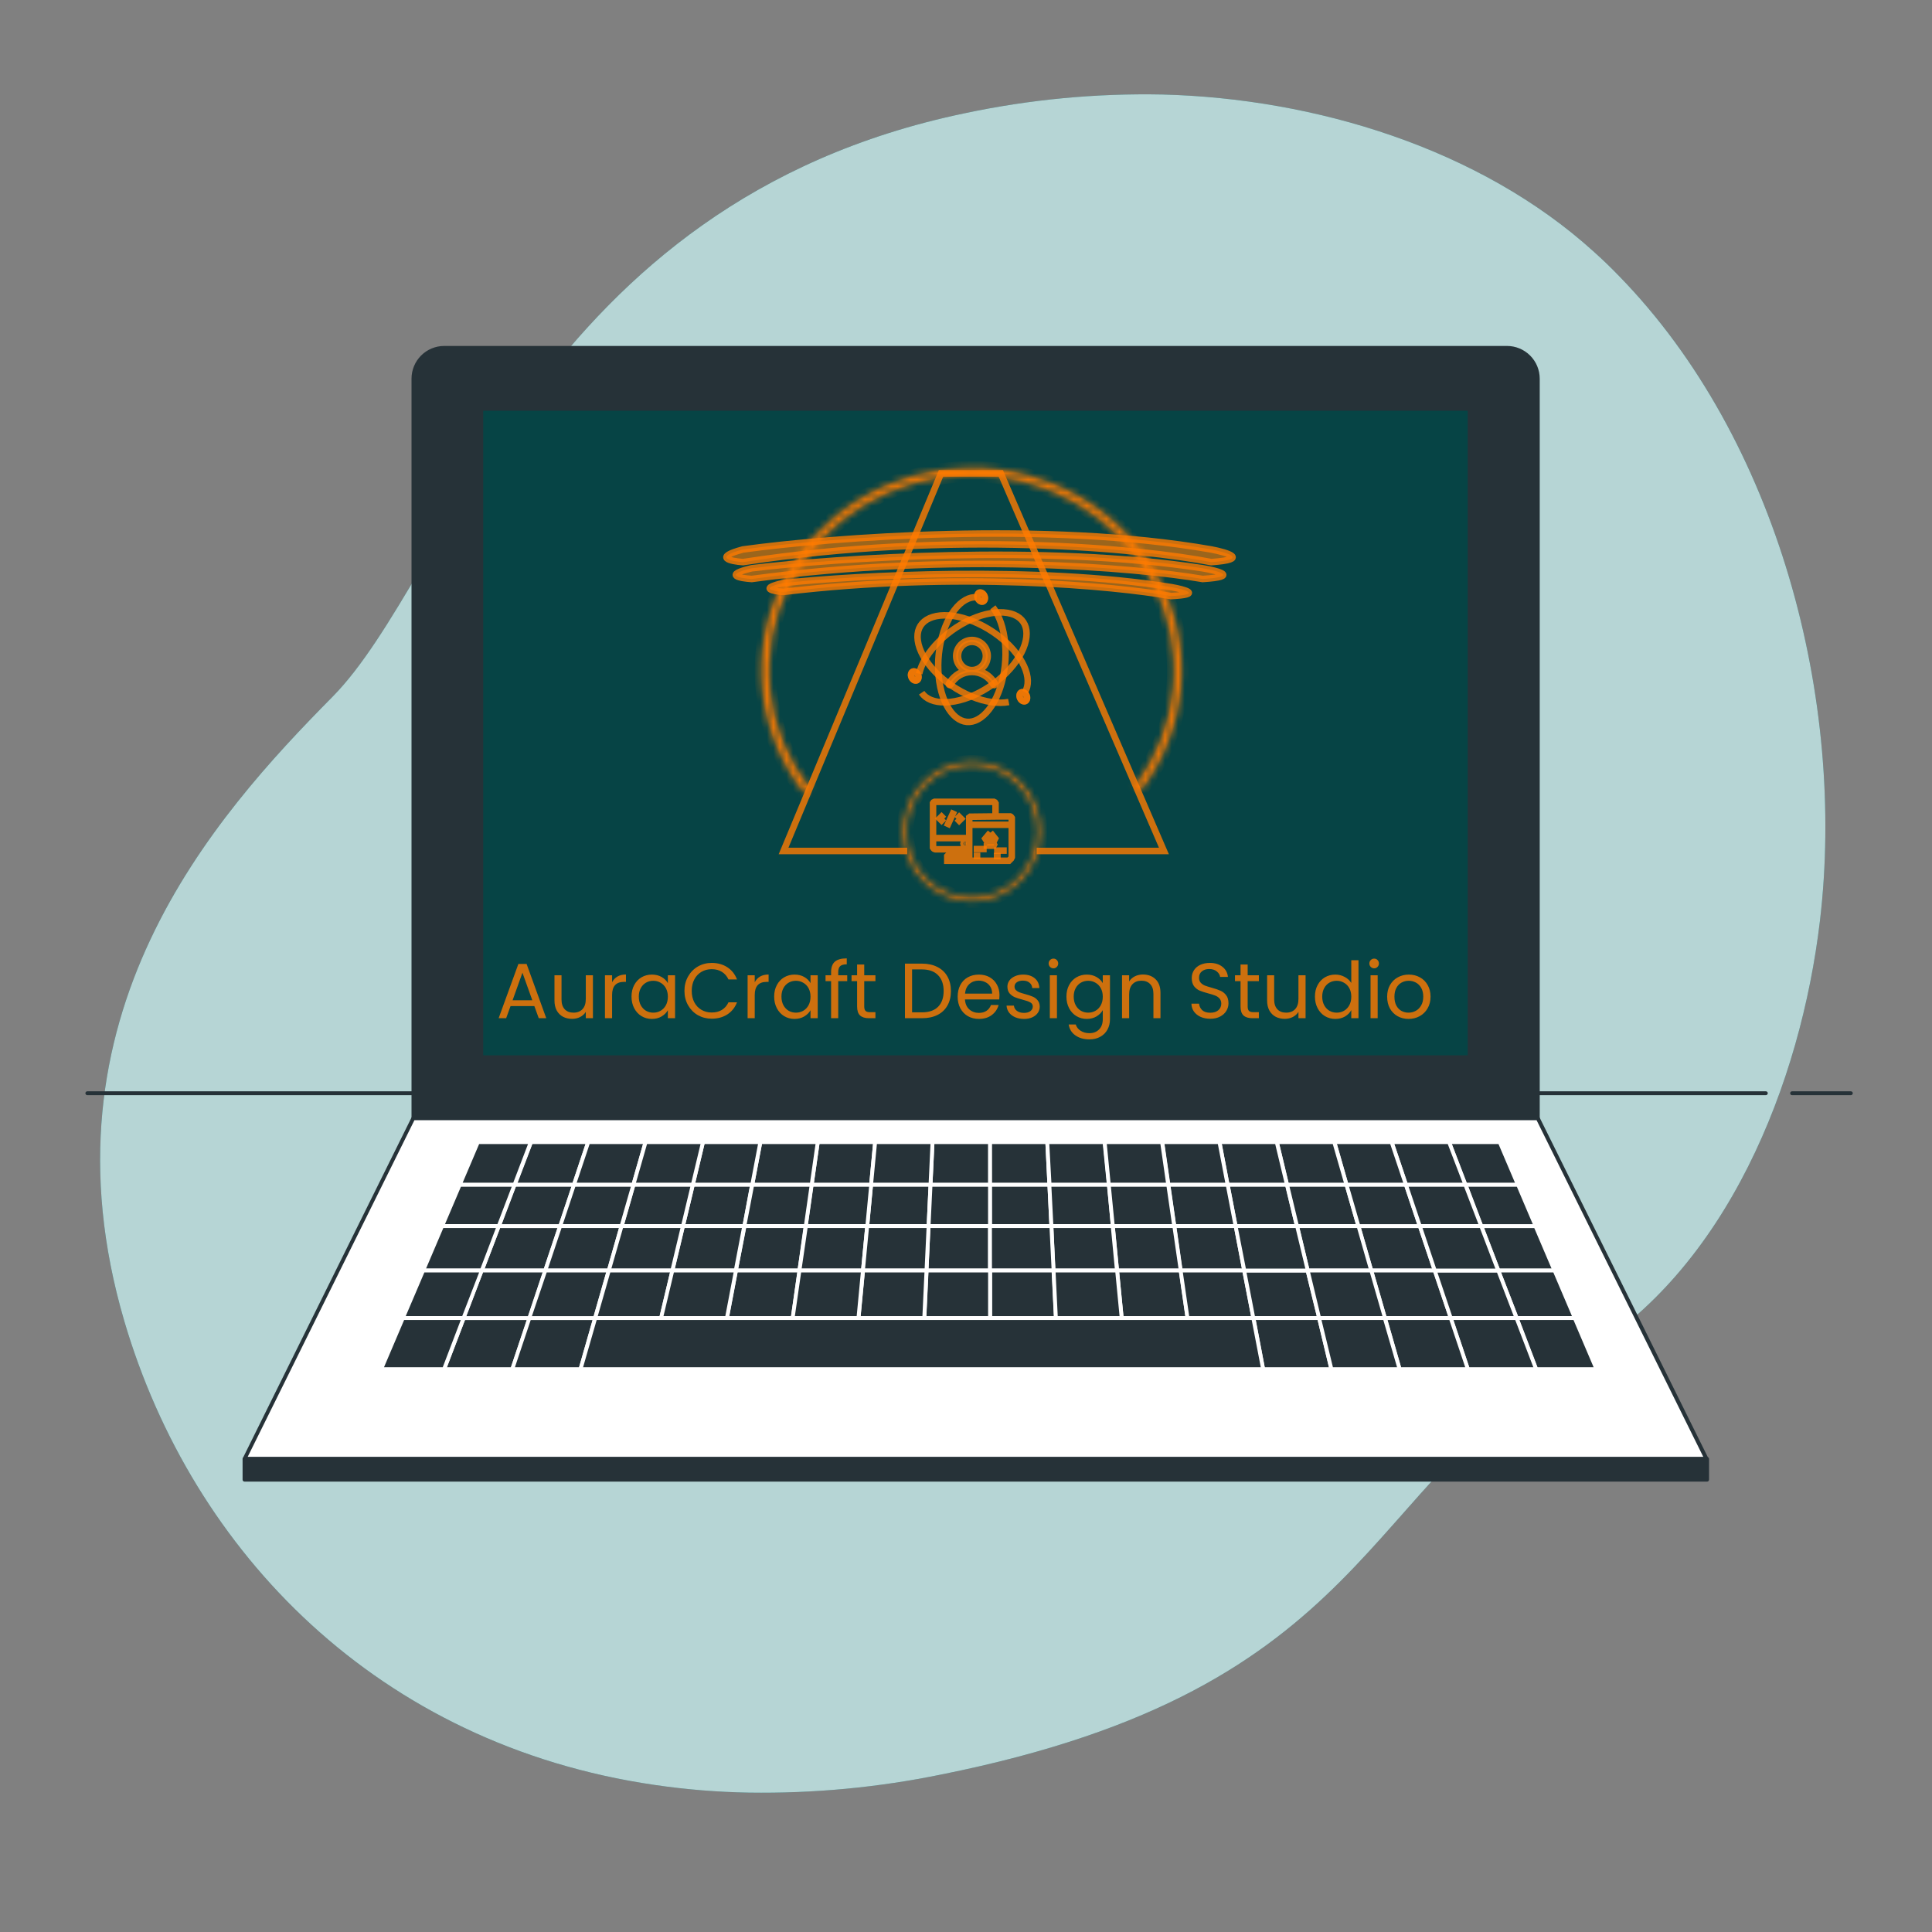 <svg width="296" height="296" viewBox="0 0 296 296" fill="none" xmlns="http://www.w3.org/2000/svg">
<rect x="0" y="0" width="296" height="296" fill="#808080" stroke="none"/>
<path d="M278.832 141.074C275.907 165.819 264.624 194.59 242.045 207.81C207.946 227.784 210.799 258.503 144.247 271.864C134.542 273.86 124.648 274.793 114.741 274.647C109.892 274.563 105.054 274.167 100.255 273.463C57.963 267.282 29.493 237.883 19.05 202.423C5.328 155.696 32.755 125.161 50.947 106.75C69.14 88.338 82.454 30.974 147.775 17.358C157.741 15.238 167.917 14.273 178.103 14.48C201.345 15.072 226.694 22.68 244.235 38.61C245.558 39.794 246.84 41.032 248.083 42.322C272.462 67.322 282.822 107.336 278.832 141.074Z" fill="#0A7273"/>
<path opacity="0.7" d="M278.832 141.074C275.907 165.819 264.624 194.59 242.045 207.81C207.946 227.784 210.799 258.503 144.247 271.864C134.542 273.86 124.648 274.793 114.741 274.647C109.892 274.563 105.054 274.167 100.255 273.463C57.963 267.282 29.493 237.883 19.05 202.423C5.328 155.696 32.755 125.161 50.947 106.75C69.14 88.338 82.454 30.974 147.775 17.358C157.741 15.238 167.917 14.273 178.103 14.48C201.345 15.072 226.694 22.68 244.235 38.61C245.558 39.794 246.84 41.032 248.083 42.322C272.462 67.322 282.822 107.336 278.832 141.074Z" fill="white"/>
<path d="M283.568 167.79H274.564C274.485 167.79 274.41 167.759 274.354 167.704C274.299 167.648 274.268 167.573 274.268 167.494C274.268 167.416 274.299 167.341 274.354 167.285C274.41 167.23 274.485 167.198 274.564 167.198H283.568C283.646 167.198 283.722 167.23 283.777 167.285C283.833 167.341 283.864 167.416 283.864 167.494C283.862 167.573 283.831 167.647 283.776 167.702C283.72 167.757 283.646 167.789 283.568 167.79Z" fill="#263238"/>
<path d="M270.544 167.79H13.379C13.3 167.79 13.225 167.759 13.17 167.704C13.114 167.648 13.083 167.573 13.083 167.494C13.083 167.416 13.114 167.341 13.17 167.285C13.225 167.23 13.3 167.198 13.379 167.198H270.544C270.622 167.198 270.698 167.23 270.753 167.285C270.809 167.341 270.84 167.416 270.84 167.494C270.838 167.573 270.807 167.647 270.751 167.702C270.696 167.757 270.622 167.789 270.544 167.79Z" fill="#263238"/>
<path d="M68.026 53.28H230.88C232.136 53.28 233.34 53.779 234.229 54.667C235.117 55.555 235.616 56.76 235.616 58.016V171.331H63.344V58.016C63.344 56.769 63.835 55.572 64.712 54.686C65.589 53.799 66.78 53.294 68.026 53.28Z" fill="#263238"/>
<path d="M235.616 171.627H63.344C63.265 171.627 63.19 171.595 63.135 171.54C63.079 171.484 63.048 171.409 63.048 171.331V58.016C63.048 56.686 63.576 55.411 64.516 54.47C65.457 53.53 66.732 53.002 68.062 53.002H230.88C232.21 53.002 233.486 53.53 234.428 54.47C235.369 55.41 235.898 56.685 235.9 58.016V171.331C235.9 171.407 235.871 171.481 235.818 171.536C235.765 171.591 235.692 171.624 235.616 171.627ZM63.616 171.035H235.296V58.016C235.298 57.434 235.185 56.858 234.964 56.321C234.743 55.783 234.418 55.294 234.008 54.881C233.597 54.469 233.11 54.142 232.574 53.917C232.037 53.694 231.461 53.578 230.88 53.576H68.027C67.445 53.577 66.868 53.692 66.331 53.916C65.794 54.139 65.306 54.467 64.895 54.879C64.484 55.292 64.159 55.781 63.937 56.319C63.716 56.857 63.603 57.434 63.604 58.016L63.616 171.035Z" fill="#263238"/>
<path d="M261.445 223.521H37.461L63.308 171.331H235.604L261.445 223.521Z" fill="white"/>
<path d="M261.445 223.817H37.462C37.411 223.817 37.361 223.803 37.316 223.778C37.272 223.754 37.234 223.718 37.207 223.675C37.182 223.632 37.169 223.583 37.169 223.533C37.169 223.483 37.182 223.434 37.207 223.391L63.054 171.2C63.078 171.151 63.116 171.109 63.163 171.079C63.21 171.05 63.265 171.035 63.32 171.035H235.616C235.67 171.035 235.724 171.051 235.77 171.08C235.816 171.109 235.853 171.151 235.876 171.2L261.723 223.391C261.748 223.434 261.761 223.483 261.761 223.533C261.761 223.583 261.748 223.632 261.723 223.675C261.694 223.722 261.653 223.76 261.604 223.785C261.555 223.81 261.5 223.821 261.445 223.817ZM37.935 223.225H260.971L235.42 171.627H63.492L37.935 223.225Z" fill="#263238"/>
<path d="M225.422 62.752H74V162.113H225.422V62.752Z" fill="#064445"/>
<path d="M225.167 162.279H73.739C73.661 162.279 73.586 162.248 73.53 162.192C73.475 162.137 73.443 162.061 73.443 161.983V62.627C73.443 62.549 73.475 62.474 73.53 62.418C73.586 62.363 73.661 62.331 73.739 62.331H225.167C225.246 62.331 225.321 62.363 225.376 62.418C225.432 62.474 225.463 62.549 225.463 62.627V161.983C225.463 162.061 225.432 162.137 225.376 162.192C225.321 162.248 225.246 162.279 225.167 162.279ZM74.035 161.687H224.871V62.923H74.035V161.687Z" fill="#263238"/>
<path d="M142.263 187.853L142.565 181.495H133.46L132.856 187.853H142.263Z" fill="#263238"/>
<path d="M142.269 188.149H132.856C132.815 188.149 132.775 188.14 132.737 188.124C132.7 188.108 132.666 188.084 132.637 188.055C132.61 188.023 132.59 187.986 132.578 187.947C132.566 187.907 132.562 187.865 132.566 187.824L133.158 181.466C133.166 181.392 133.2 181.325 133.255 181.275C133.31 181.226 133.381 181.199 133.454 181.199H142.559C142.599 181.198 142.639 181.206 142.675 181.221C142.712 181.236 142.745 181.259 142.772 181.288C142.801 181.316 142.824 181.351 142.838 181.388C142.852 181.426 142.858 181.467 142.855 181.507L142.553 187.865C142.551 187.94 142.52 188.01 142.467 188.063C142.414 188.116 142.344 188.146 142.269 188.149ZM133.182 187.557H141.985L142.257 181.791H133.733L133.182 187.557Z" fill="white"/>
<path d="M161.083 187.853L160.769 181.495H151.67L151.676 187.853H161.083Z" fill="#263238"/>
<path d="M161.083 188.149H151.676C151.598 188.149 151.522 188.118 151.467 188.063C151.411 188.007 151.38 187.932 151.38 187.853V181.495C151.378 181.456 151.385 181.417 151.399 181.38C151.414 181.343 151.435 181.31 151.463 181.282C151.491 181.254 151.524 181.233 151.561 181.218C151.598 181.204 151.637 181.198 151.676 181.199H160.781C160.856 181.199 160.928 181.228 160.982 181.28C161.036 181.332 161.068 181.403 161.071 181.477L161.385 187.836C161.388 187.876 161.382 187.916 161.368 187.954C161.353 187.992 161.331 188.026 161.302 188.055C161.275 188.085 161.241 188.11 161.203 188.126C161.165 188.142 161.124 188.15 161.083 188.149ZM151.972 187.557H160.769L160.491 181.791H151.966L151.972 187.557Z" fill="white"/>
<path d="M210.083 194.65H219.815L217.53 187.854H208.123L210.083 194.65Z" fill="#263238"/>
<path d="M219.815 194.946H210.083C210.019 194.947 209.956 194.926 209.904 194.888C209.853 194.849 209.816 194.794 209.799 194.732L207.839 187.936C207.828 187.892 207.826 187.846 207.834 187.801C207.842 187.756 207.86 187.713 207.887 187.676C207.914 187.639 207.95 187.609 207.991 187.588C208.032 187.567 208.077 187.557 208.123 187.557H217.53C217.593 187.557 217.653 187.577 217.704 187.613C217.755 187.649 217.794 187.7 217.815 187.759L220.1 194.555C220.113 194.6 220.117 194.649 220.11 194.696C220.103 194.743 220.085 194.788 220.058 194.827C220.03 194.865 219.993 194.895 219.951 194.916C219.909 194.936 219.862 194.946 219.815 194.946ZM210.308 194.354H219.407L217.317 188.149H208.514L210.308 194.354Z" fill="white"/>
<path d="M132.857 187.853L133.46 181.495H124.355L123.45 187.853H132.857Z" fill="#263238"/>
<path d="M132.856 188.149H123.449C123.407 188.149 123.365 188.14 123.326 188.122C123.288 188.105 123.253 188.08 123.225 188.049C123.197 188.016 123.177 187.978 123.166 187.938C123.154 187.897 123.152 187.854 123.159 187.812L124.065 181.454C124.074 181.383 124.108 181.318 124.162 181.271C124.215 181.224 124.284 181.199 124.355 181.199H133.46C133.501 181.199 133.542 181.208 133.579 181.224C133.617 181.24 133.651 181.264 133.679 181.294C133.708 181.324 133.729 181.359 133.742 181.398C133.756 181.437 133.76 181.478 133.756 181.519L133.164 187.883C133.157 187.958 133.121 188.028 133.063 188.077C133.006 188.127 132.932 188.153 132.856 188.149ZM123.793 187.557H132.608L133.152 181.791H124.616L123.793 187.557Z" fill="white"/>
<path d="M114.043 187.853L115.256 181.495H106.151L104.636 187.853H114.043Z" fill="#263238"/>
<path d="M114.042 188.149H104.636C104.59 188.15 104.545 188.14 104.504 188.12C104.463 188.101 104.427 188.072 104.399 188.037C104.371 188.001 104.353 187.96 104.343 187.916C104.334 187.872 104.335 187.826 104.345 187.782L105.861 181.424C105.877 181.36 105.914 181.302 105.967 181.261C106.02 181.221 106.084 181.199 106.151 181.199H115.256C115.299 181.199 115.342 181.208 115.381 181.227C115.42 181.245 115.454 181.272 115.481 181.306C115.509 181.339 115.529 181.378 115.541 181.42C115.552 181.462 115.554 181.506 115.546 181.549L114.333 187.907C114.321 187.975 114.286 188.037 114.232 188.082C114.179 188.126 114.112 188.15 114.042 188.149ZM105.009 187.557H113.8L114.895 181.791H106.382L105.009 187.557Z" fill="white"/>
<path d="M198.716 187.853L197.189 181.495H188.084L189.309 187.853H198.716Z" fill="#263238"/>
<path d="M198.717 188.149H189.31C189.24 188.15 189.173 188.126 189.12 188.082C189.066 188.037 189.031 187.975 189.02 187.907L187.794 181.549C187.785 181.506 187.786 181.462 187.797 181.419C187.807 181.377 187.827 181.338 187.855 181.304C187.883 181.27 187.918 181.244 187.958 181.225C187.997 181.207 188.041 181.198 188.084 181.199H197.189C197.255 181.198 197.32 181.22 197.372 181.261C197.424 181.302 197.46 181.36 197.473 181.424L199.007 187.782C199.017 187.826 199.016 187.872 199.006 187.916C198.996 187.96 198.976 188.002 198.947 188.037C198.92 188.072 198.885 188.101 198.845 188.12C198.805 188.14 198.761 188.15 198.717 188.149ZM189.552 187.557H198.32L196.935 181.791H188.439L189.552 187.557Z" fill="white"/>
<path d="M208.123 187.853L206.288 181.495H197.189L198.716 187.853H208.123Z" fill="#263238"/>
<path d="M208.123 188.149H198.717C198.65 188.149 198.586 188.127 198.533 188.086C198.481 188.045 198.443 187.989 198.427 187.924L196.899 181.56C196.89 181.518 196.89 181.473 196.899 181.43C196.908 181.387 196.926 181.347 196.952 181.312C196.981 181.276 197.017 181.248 197.058 181.228C197.099 181.209 197.144 181.199 197.189 181.199H206.288C206.353 181.198 206.417 181.218 206.469 181.257C206.522 181.295 206.56 181.35 206.578 181.412L208.384 187.77C208.397 187.815 208.399 187.861 208.391 187.906C208.383 187.952 208.364 187.994 208.337 188.031C208.311 188.064 208.279 188.092 208.243 188.113C208.206 188.133 208.165 188.146 208.123 188.149ZM198.947 187.557H207.733L206.069 181.791H197.562L198.947 187.557Z" fill="white"/>
<path d="M104.636 187.853L106.151 181.495H97.046L95.223 187.853H104.636Z" fill="#263238"/>
<path d="M104.636 188.149H95.223C95.177 188.149 95.132 188.138 95.091 188.117C95.05 188.097 95.014 188.067 94.986 188.031C94.96 187.994 94.942 187.951 94.934 187.906C94.926 187.861 94.927 187.815 94.939 187.77L96.762 181.412C96.779 181.35 96.817 181.296 96.868 181.257C96.919 181.219 96.982 181.198 97.046 181.199H106.151C106.196 181.2 106.239 181.21 106.279 181.23C106.319 181.249 106.354 181.277 106.382 181.312C106.409 181.346 106.428 181.387 106.438 181.43C106.447 181.473 106.446 181.518 106.436 181.56L104.92 187.918C104.906 187.984 104.871 188.042 104.819 188.084C104.767 188.126 104.703 188.149 104.636 188.149ZM95.62 187.557H104.399L105.773 181.791H97.271L95.62 187.557Z" fill="white"/>
<path d="M170.49 187.853L169.874 181.495H160.769L161.083 187.853H170.49Z" fill="#263238"/>
<path d="M170.496 188.149H161.083C161.006 188.149 160.933 188.12 160.878 188.067C160.823 188.014 160.79 187.942 160.787 187.865L160.479 181.507C160.477 181.467 160.482 181.427 160.495 181.39C160.508 181.352 160.529 181.318 160.556 181.288C160.585 181.259 160.619 181.237 160.657 181.221C160.694 181.206 160.735 181.199 160.775 181.199H169.904C169.978 181.198 170.05 181.224 170.105 181.274C170.16 181.323 170.194 181.392 170.2 181.466L170.792 187.824C170.795 187.865 170.79 187.906 170.776 187.945C170.763 187.984 170.742 188.02 170.714 188.051C170.686 188.081 170.653 188.106 170.615 188.123C170.578 188.14 170.537 188.149 170.496 188.149ZM161.373 187.557H170.17L169.614 181.791H161.083L161.373 187.557Z" fill="white"/>
<path d="M217.53 187.853L215.393 181.495H206.288L208.123 187.853H217.53Z" fill="#263238"/>
<path d="M217.53 188.149H208.123C208.059 188.149 207.997 188.129 207.946 188.09C207.895 188.052 207.857 187.998 207.839 187.936L206.016 181.572C206.005 181.529 206.005 181.483 206.014 181.439C206.023 181.395 206.042 181.354 206.069 181.318C206.096 181.282 206.131 181.253 206.171 181.233C206.211 181.212 206.255 181.201 206.3 181.199H215.405C215.468 181.198 215.529 181.218 215.58 181.254C215.631 181.29 215.669 181.341 215.689 181.401L217.826 187.759C217.84 187.803 217.843 187.85 217.836 187.897C217.829 187.943 217.811 187.987 217.785 188.025C217.756 188.065 217.717 188.097 217.673 188.119C217.629 188.141 217.58 188.151 217.53 188.149ZM208.348 187.557H217.122L215.18 181.791H206.685L208.348 187.557Z" fill="white"/>
<path d="M189.309 187.853L188.084 181.495H178.979L179.897 187.853H189.309Z" fill="#263238"/>
<path d="M189.309 188.149H179.897C179.826 188.149 179.758 188.123 179.704 188.076C179.651 188.029 179.616 187.965 179.607 187.895L178.689 181.537C178.682 181.495 178.684 181.452 178.696 181.411C178.707 181.37 178.728 181.332 178.755 181.3C178.783 181.268 178.817 181.242 178.856 181.225C178.895 181.207 178.937 181.199 178.979 181.199H188.084C188.152 181.199 188.218 181.223 188.271 181.266C188.324 181.309 188.36 181.369 188.374 181.436L189.6 187.794C189.607 187.837 189.606 187.881 189.595 187.923C189.584 187.965 189.564 188.005 189.536 188.038C189.509 188.072 189.474 188.1 189.435 188.119C189.396 188.138 189.353 188.148 189.309 188.149ZM180.157 187.557H188.948L187.841 181.791H179.322L180.157 187.557Z" fill="white"/>
<path d="M179.897 187.853L178.979 181.495H169.874L170.49 187.853H179.897Z" fill="#263238"/>
<path d="M179.897 188.149H170.496C170.423 188.148 170.352 188.121 170.298 188.072C170.243 188.023 170.209 187.956 170.2 187.883L169.608 181.519C169.603 181.478 169.606 181.437 169.618 181.399C169.631 181.36 169.651 181.324 169.679 181.294C169.707 181.264 169.741 181.241 169.779 181.224C169.817 181.208 169.857 181.2 169.898 181.199H179.003C179.074 181.199 179.142 181.225 179.196 181.27C179.25 181.315 179.286 181.378 179.299 181.448L180.217 187.812C180.223 187.854 180.22 187.897 180.208 187.938C180.195 187.979 180.174 188.017 180.145 188.049C180.114 188.083 180.076 188.11 180.033 188.127C179.99 188.145 179.943 188.152 179.897 188.149ZM170.762 187.557H179.559L178.725 181.791H170.2L170.762 187.557Z" fill="white"/>
<path d="M151.676 187.853L151.67 181.495H142.565L142.263 187.853H151.676Z" fill="#263238"/>
<path d="M151.676 188.149H142.269C142.228 188.149 142.188 188.14 142.15 188.124C142.113 188.108 142.079 188.084 142.05 188.055C142.023 188.025 142.003 187.991 141.989 187.953C141.976 187.915 141.971 187.875 141.973 187.836L142.269 181.477C142.274 181.402 142.307 181.331 142.362 181.28C142.417 181.228 142.49 181.199 142.565 181.199H151.67C151.749 181.199 151.824 181.23 151.88 181.286C151.935 181.341 151.966 181.417 151.966 181.495V187.853C151.965 187.931 151.933 188.006 151.877 188.061C151.852 188.088 151.821 188.11 151.786 188.126C151.751 188.141 151.714 188.149 151.676 188.149ZM142.577 187.557H151.38V181.791H142.849L142.577 187.557Z" fill="white"/>
<path d="M85.816 187.854H76.409L73.811 194.65H83.543L85.816 187.854Z" fill="#263238"/>
<path d="M83.543 194.946H73.81C73.763 194.945 73.716 194.934 73.674 194.912C73.632 194.891 73.595 194.86 73.567 194.821C73.541 194.78 73.525 194.734 73.519 194.686C73.513 194.638 73.517 194.589 73.532 194.543L76.131 187.747C76.153 187.691 76.192 187.643 76.241 187.61C76.291 187.576 76.349 187.558 76.409 187.557H85.84C85.887 187.558 85.933 187.57 85.975 187.591C86.018 187.613 86.054 187.644 86.082 187.682C86.109 187.72 86.127 187.764 86.134 187.81C86.142 187.856 86.138 187.904 86.124 187.948L83.827 194.768C83.803 194.823 83.763 194.869 83.712 194.901C83.662 194.933 83.602 194.948 83.543 194.946ZM74.242 194.354H83.329L85.407 188.149H76.61L74.242 194.354Z" fill="white"/>
<path d="M87.941 181.495H78.836L76.409 187.853H85.816L87.941 181.495Z" fill="#263238"/>
<path d="M85.84 188.149H76.409C76.361 188.15 76.314 188.138 76.272 188.115C76.229 188.092 76.193 188.059 76.167 188.019C76.138 187.981 76.12 187.935 76.114 187.888C76.108 187.84 76.114 187.792 76.131 187.747L78.564 181.389C78.584 181.333 78.621 181.284 78.67 181.25C78.719 181.216 78.777 181.198 78.837 181.199H87.941C87.989 181.198 88.035 181.208 88.078 181.228C88.12 181.249 88.157 181.279 88.185 181.317C88.213 181.355 88.231 181.399 88.238 181.446C88.245 181.492 88.241 181.54 88.226 181.584L86.1 187.948C86.081 188.003 86.046 188.052 86 188.087C85.954 188.123 85.898 188.145 85.84 188.149ZM76.865 187.557H85.627L87.557 181.791H79.044L76.865 187.557Z" fill="white"/>
<path d="M95.223 187.853L97.046 181.495H87.941L85.816 187.853H95.223Z" fill="#263238"/>
<path d="M95.223 188.149H85.84C85.793 188.149 85.747 188.138 85.705 188.116C85.664 188.094 85.628 188.063 85.601 188.025C85.574 187.987 85.556 187.943 85.549 187.897C85.542 187.85 85.546 187.803 85.561 187.759L87.687 181.401C87.706 181.342 87.743 181.29 87.793 181.254C87.843 181.218 87.903 181.199 87.965 181.199H97.07C97.116 181.199 97.162 181.209 97.203 181.23C97.244 181.25 97.279 181.281 97.307 181.318C97.333 181.354 97.352 181.395 97.36 181.439C97.368 181.484 97.366 181.529 97.354 181.572L95.531 187.936C95.512 188.002 95.471 188.059 95.415 188.098C95.359 188.136 95.291 188.155 95.223 188.149ZM86.23 187.557H95.004L96.656 181.791H88.154L86.23 187.557Z" fill="white"/>
<path d="M71.028 201.937L68.038 209.769H78.493L81.109 201.937H71.028Z" fill="#263238"/>
<path d="M78.493 210.065H68.038C67.99 210.064 67.942 210.051 67.899 210.029C67.856 210.006 67.819 209.974 67.79 209.935C67.763 209.895 67.747 209.85 67.742 209.803C67.736 209.755 67.743 209.707 67.76 209.663L70.75 201.831C70.772 201.775 70.81 201.727 70.86 201.693C70.909 201.66 70.968 201.642 71.028 201.641H81.092C81.139 201.642 81.186 201.653 81.228 201.675C81.27 201.696 81.306 201.727 81.335 201.765C81.362 201.803 81.38 201.848 81.386 201.894C81.392 201.941 81.387 201.988 81.37 202.032L78.759 209.858C78.741 209.916 78.706 209.966 78.659 210.003C78.611 210.04 78.553 210.062 78.493 210.065ZM68.465 209.473H78.28L80.701 202.233H71.229L68.465 209.473Z" fill="white"/>
<path d="M83.543 194.649H73.81L71.028 201.937H81.11L83.543 194.649Z" fill="#263238"/>
<path d="M81.104 202.233H71.04C70.992 202.233 70.944 202.222 70.901 202.2C70.858 202.177 70.822 202.145 70.794 202.105C70.767 202.066 70.749 202.02 70.744 201.972C70.738 201.924 70.744 201.875 70.761 201.83L73.544 194.543C73.566 194.487 73.605 194.44 73.654 194.406C73.704 194.372 73.762 194.354 73.822 194.354H83.555C83.602 194.354 83.648 194.366 83.691 194.387C83.733 194.409 83.769 194.44 83.797 194.478C83.824 194.516 83.842 194.56 83.849 194.606C83.856 194.652 83.853 194.7 83.839 194.744L81.4 202.032C81.379 202.093 81.339 202.146 81.286 202.182C81.232 202.219 81.168 202.236 81.104 202.233ZM71.448 201.641H80.92L83.158 194.946H74L71.448 201.641Z" fill="white"/>
<path d="M81.11 201.937L78.493 209.769H88.948L91.192 201.937H81.11Z" fill="#263238"/>
<path d="M88.954 210.065H78.493C78.446 210.065 78.4 210.053 78.359 210.032C78.317 210.01 78.281 209.979 78.254 209.941C78.227 209.903 78.209 209.859 78.202 209.812C78.196 209.766 78.2 209.719 78.215 209.674L80.831 201.872C80.851 201.814 80.888 201.763 80.938 201.727C80.988 201.691 81.048 201.671 81.11 201.671H91.174C91.219 201.671 91.265 201.682 91.306 201.703C91.347 201.723 91.383 201.753 91.41 201.789C91.438 201.826 91.457 201.868 91.465 201.914C91.473 201.959 91.471 202.005 91.458 202.05L89.22 209.876C89.198 209.93 89.162 209.976 89.115 210.01C89.067 210.043 89.012 210.063 88.954 210.065ZM78.89 209.473H88.711L90.783 202.233H81.311L78.89 209.473Z" fill="white"/>
<path d="M123.449 187.853L124.355 181.495H115.256L114.042 187.853H123.449Z" fill="#263238"/>
<path d="M123.449 188.149H114.043C113.999 188.149 113.956 188.139 113.916 188.12C113.876 188.102 113.841 188.076 113.812 188.043C113.785 188.008 113.766 187.968 113.756 187.925C113.745 187.882 113.744 187.837 113.752 187.794L114.936 181.436C114.951 181.369 114.989 181.308 115.043 181.265C115.097 181.222 115.164 181.199 115.232 181.199H124.332C124.374 181.199 124.416 181.208 124.455 181.225C124.494 181.242 124.529 181.268 124.557 181.3C124.585 181.332 124.606 181.37 124.618 181.411C124.63 181.451 124.633 181.494 124.628 181.537L123.728 187.895C123.717 187.962 123.684 188.025 123.633 188.071C123.583 188.117 123.518 188.145 123.449 188.149ZM114.398 187.557H123.195L124.018 181.791H115.499L114.398 187.557Z" fill="white"/>
<path d="M122.479 194.65L123.449 187.854H114.043L112.746 194.65H122.479Z" fill="#263238"/>
<path d="M122.479 194.946H112.746C112.703 194.946 112.659 194.938 112.62 194.919C112.58 194.901 112.545 194.874 112.517 194.841C112.489 194.807 112.469 194.768 112.459 194.726C112.448 194.683 112.447 194.639 112.456 194.596L113.753 187.794C113.765 187.727 113.801 187.666 113.855 187.623C113.908 187.579 113.974 187.556 114.043 187.557H123.45C123.492 187.557 123.534 187.566 123.573 187.583C123.612 187.601 123.647 187.626 123.675 187.658C123.702 187.691 123.722 187.728 123.735 187.769C123.747 187.81 123.751 187.853 123.746 187.895L122.775 194.691C122.764 194.762 122.728 194.826 122.674 194.873C122.619 194.919 122.55 194.945 122.479 194.946ZM113.102 194.354H122.224L123.136 188.149H114.315L113.102 194.354Z" fill="white"/>
<path d="M112.746 194.65L114.043 187.854H104.636L103.014 194.65H112.746Z" fill="#263238"/>
<path d="M112.746 194.945H103.008C102.962 194.946 102.917 194.936 102.876 194.916C102.835 194.897 102.799 194.868 102.771 194.833C102.745 194.798 102.726 194.757 102.717 194.714C102.708 194.672 102.708 194.627 102.718 194.584L104.34 187.782C104.356 187.718 104.393 187.66 104.446 187.619C104.498 187.579 104.563 187.557 104.63 187.557H114.037C114.08 187.556 114.123 187.565 114.162 187.583C114.201 187.602 114.235 187.629 114.262 187.664C114.29 187.697 114.311 187.736 114.322 187.778C114.334 187.82 114.335 187.864 114.327 187.907L113.03 194.709C113.018 194.775 112.983 194.835 112.931 194.878C112.879 194.921 112.814 194.945 112.746 194.945ZM103.386 194.353H112.48L113.664 188.149H104.866L103.386 194.353Z" fill="white"/>
<path d="M132.211 194.65L132.856 187.854H123.449L122.479 194.65H132.211Z" fill="#263238"/>
<path d="M132.211 194.946H122.479C122.436 194.946 122.394 194.937 122.355 194.92C122.317 194.902 122.282 194.877 122.255 194.845C122.227 194.812 122.207 194.775 122.195 194.734C122.184 194.693 122.182 194.65 122.188 194.608L123.136 187.812C123.144 187.741 123.179 187.676 123.232 187.629C123.286 187.582 123.355 187.557 123.426 187.557H132.833C132.874 187.557 132.914 187.566 132.952 187.582C132.99 187.598 133.024 187.622 133.052 187.652C133.08 187.683 133.101 187.72 133.114 187.76C133.127 187.799 133.132 187.841 133.129 187.883L132.483 194.679C132.478 194.749 132.447 194.814 132.397 194.863C132.347 194.912 132.281 194.941 132.211 194.946ZM122.822 194.354H131.945L132.537 188.149H123.728L122.822 194.354Z" fill="white"/>
<path d="M95.223 187.854H85.816L83.543 194.65H93.281L95.223 187.854Z" fill="#263238"/>
<path d="M93.281 194.946H83.543C83.497 194.947 83.451 194.936 83.41 194.916C83.368 194.895 83.333 194.865 83.306 194.827C83.278 194.789 83.26 194.746 83.252 194.699C83.245 194.653 83.249 194.605 83.265 194.561L85.538 187.759C85.558 187.701 85.596 187.651 85.646 187.615C85.695 187.579 85.755 187.559 85.816 187.557H95.223C95.269 187.556 95.315 187.567 95.356 187.587C95.397 187.608 95.433 187.638 95.46 187.676C95.489 187.712 95.509 187.754 95.517 187.8C95.525 187.846 95.522 187.892 95.507 187.936L93.565 194.732C93.547 194.794 93.51 194.848 93.459 194.886C93.408 194.925 93.345 194.946 93.281 194.946ZM83.957 194.354H93.056L94.832 188.149H86.029L83.957 194.354Z" fill="white"/>
<path d="M212.185 201.937H222.266L219.815 194.649H210.083L212.185 201.937Z" fill="#263238"/>
<path d="M222.266 202.233H212.202C212.138 202.233 212.076 202.212 212.025 202.174C211.973 202.135 211.936 202.081 211.918 202.02L209.816 194.732C209.805 194.688 209.803 194.642 209.811 194.597C209.819 194.552 209.837 194.509 209.864 194.472C209.892 194.436 209.928 194.406 209.969 194.386C210.01 194.365 210.055 194.354 210.101 194.354H219.833C219.895 194.354 219.956 194.373 220.007 194.409C220.058 194.445 220.096 194.496 220.117 194.555L222.544 201.872C222.56 201.916 222.564 201.964 222.557 202.01C222.55 202.057 222.531 202.101 222.503 202.138C222.474 202.172 222.438 202.199 222.396 202.215C222.355 202.232 222.31 202.238 222.266 202.233ZM212.403 201.641H221.875L219.632 194.946H210.473L212.403 201.641Z" fill="white"/>
<path d="M103.014 194.65L104.636 187.854H95.223L93.281 194.65H103.014Z" fill="#263238"/>
<path d="M103.008 194.946H93.281C93.235 194.946 93.19 194.936 93.148 194.916C93.107 194.895 93.072 194.865 93.045 194.827C93.016 194.792 92.996 194.751 92.988 194.706C92.98 194.661 92.983 194.616 92.997 194.573L94.939 187.77C94.957 187.709 94.994 187.655 95.046 187.617C95.097 187.578 95.159 187.557 95.223 187.557H104.636C104.68 187.558 104.724 187.568 104.764 187.588C104.804 187.607 104.839 187.635 104.867 187.67C104.894 187.705 104.913 187.745 104.922 187.788C104.931 187.831 104.931 187.876 104.92 187.918L103.298 194.721C103.283 194.786 103.246 194.844 103.193 194.885C103.14 194.926 103.075 194.947 103.008 194.946ZM93.666 194.354H102.771L104.251 188.149H95.448L93.666 194.354Z" fill="white"/>
<path d="M83.543 194.649L81.11 201.937H91.192L93.281 194.649H83.543Z" fill="#263238"/>
<path d="M91.168 202.233H81.104C81.056 202.234 81.009 202.223 80.967 202.201C80.924 202.18 80.888 202.148 80.861 202.109C80.833 202.071 80.816 202.026 80.81 201.98C80.803 201.934 80.809 201.886 80.825 201.842L83.258 194.561C83.277 194.501 83.314 194.449 83.364 194.412C83.414 194.375 83.474 194.354 83.537 194.354H93.275C93.321 194.355 93.365 194.366 93.406 194.387C93.446 194.408 93.481 194.438 93.509 194.474C93.536 194.511 93.555 194.553 93.564 194.598C93.572 194.642 93.571 194.688 93.559 194.732L91.469 202.02C91.451 202.084 91.411 202.141 91.356 202.179C91.301 202.218 91.235 202.237 91.168 202.233ZM81.494 201.641H90.966L92.884 194.946H83.756L81.494 201.641Z" fill="white"/>
<path d="M190.618 194.65L189.309 187.854H179.896L180.879 194.65H190.618Z" fill="#263238"/>
<path d="M190.624 194.946H180.88C180.81 194.945 180.742 194.92 180.689 194.874C180.636 194.829 180.601 194.766 180.589 194.697L179.607 187.895C179.6 187.853 179.603 187.809 179.616 187.768C179.628 187.728 179.649 187.69 179.678 187.658C179.705 187.626 179.738 187.601 179.776 187.583C179.814 187.566 179.855 187.557 179.897 187.557H189.31C189.378 187.557 189.444 187.581 189.497 187.624C189.55 187.667 189.586 187.727 189.6 187.794L190.908 194.596C190.916 194.639 190.914 194.683 190.903 194.725C190.892 194.766 190.872 194.805 190.845 194.839C190.817 194.872 190.782 194.899 190.743 194.917C190.704 194.936 190.661 194.945 190.618 194.946H190.624ZM181.152 194.354H190.269L189.085 188.149H180.264L181.152 194.354Z" fill="white"/>
<path d="M180.879 194.65L179.897 187.854H170.49L171.147 194.65H180.879Z" fill="#263238"/>
<path d="M180.879 194.946H171.147C171.073 194.946 171.002 194.919 170.947 194.87C170.893 194.82 170.858 194.752 170.851 194.679L170.194 187.883C170.189 187.799 170.217 187.717 170.271 187.652C170.299 187.623 170.333 187.599 170.371 187.583C170.408 187.566 170.449 187.558 170.49 187.557H179.897C179.968 187.558 180.037 187.584 180.091 187.63C180.146 187.677 180.182 187.741 180.193 187.812L181.152 194.608C181.158 194.65 181.155 194.693 181.142 194.734C181.13 194.775 181.109 194.813 181.081 194.845C181.053 194.877 181.018 194.902 180.98 194.92C180.941 194.937 180.898 194.946 180.856 194.946H180.879ZM171.407 194.354H180.56L179.66 188.149H170.815L171.407 194.354Z" fill="white"/>
<path d="M210.083 194.65L208.123 187.854H198.716L200.35 194.65H210.083Z" fill="#263238"/>
<path d="M210.083 194.946H200.35C200.284 194.946 200.219 194.924 200.166 194.883C200.113 194.843 200.076 194.785 200.06 194.721L198.426 187.924C198.416 187.88 198.417 187.834 198.427 187.79C198.437 187.746 198.457 187.705 198.485 187.67C198.513 187.635 198.548 187.606 198.588 187.587C198.628 187.567 198.672 187.557 198.716 187.557H208.123C208.187 187.557 208.249 187.578 208.301 187.617C208.352 187.655 208.389 187.709 208.407 187.77L210.367 194.573C210.379 194.616 210.381 194.661 210.372 194.705C210.364 194.749 210.346 194.791 210.319 194.827C210.292 194.864 210.257 194.894 210.215 194.915C210.174 194.936 210.129 194.946 210.083 194.946ZM200.581 194.354H209.692L207.916 188.149H199.089L200.581 194.354Z" fill="white"/>
<path d="M151.682 194.65L151.676 187.854H142.263L141.95 194.65H151.682Z" fill="#263238"/>
<path d="M151.682 194.946H141.949C141.909 194.946 141.869 194.939 141.831 194.923C141.793 194.908 141.759 194.885 141.73 194.857C141.703 194.827 141.683 194.793 141.67 194.755C141.656 194.717 141.651 194.678 141.653 194.638L141.973 187.836C141.978 187.76 142.011 187.689 142.066 187.638C142.121 187.586 142.194 187.557 142.269 187.557H151.676C151.755 187.557 151.83 187.589 151.885 187.644C151.941 187.7 151.972 187.775 151.972 187.853V194.65C151.973 194.689 151.965 194.729 151.95 194.765C151.934 194.802 151.912 194.835 151.883 194.863C151.829 194.915 151.757 194.944 151.682 194.946ZM142.257 194.354H151.386V188.149H142.547L142.257 194.354Z" fill="white"/>
<path d="M171.147 194.65L170.49 187.854H161.083L161.415 194.65H171.147Z" fill="#263238"/>
<path d="M171.147 194.946H161.415C161.339 194.946 161.266 194.917 161.211 194.865C161.156 194.814 161.123 194.743 161.119 194.667L160.787 187.865C160.785 187.825 160.791 187.785 160.805 187.747C160.819 187.709 160.841 187.675 160.87 187.646C160.897 187.617 160.93 187.595 160.967 187.579C161.004 187.564 161.043 187.557 161.083 187.557H170.496C170.57 187.557 170.641 187.584 170.695 187.633C170.75 187.683 170.785 187.751 170.792 187.824L171.449 194.626C171.453 194.667 171.449 194.708 171.435 194.747C171.422 194.786 171.4 194.821 171.372 194.851C171.343 194.881 171.308 194.906 171.27 194.922C171.231 194.938 171.189 194.946 171.147 194.946ZM161.675 194.354H170.798L170.206 188.149H161.391L161.675 194.354Z" fill="white"/>
<path d="M161.415 194.65L161.083 187.854H151.676L151.682 194.65H161.415Z" fill="#263238"/>
<path d="M161.415 194.946H151.682C151.604 194.946 151.528 194.914 151.473 194.859C151.417 194.803 151.386 194.728 151.386 194.65V187.853C151.387 187.775 151.416 187.699 151.469 187.64C151.527 187.586 151.603 187.557 151.682 187.557H161.083C161.159 187.557 161.231 187.586 161.286 187.638C161.341 187.689 161.375 187.76 161.379 187.836L161.711 194.638C161.714 194.678 161.708 194.719 161.693 194.756C161.679 194.794 161.657 194.828 161.628 194.857C161.6 194.886 161.567 194.908 161.531 194.924C161.494 194.939 161.454 194.946 161.415 194.946ZM151.978 194.354H161.107L160.799 188.149H151.972L151.978 194.354Z" fill="white"/>
<path d="M141.949 194.65L142.263 187.854H132.856L132.211 194.65H141.949Z" fill="#263238"/>
<path d="M141.949 194.946H132.211C132.17 194.945 132.129 194.937 132.092 194.92C132.054 194.904 132.02 194.88 131.992 194.851C131.964 194.821 131.944 194.785 131.931 194.746C131.919 194.707 131.916 194.666 131.921 194.626L132.566 187.824C132.572 187.751 132.605 187.683 132.659 187.634C132.713 187.584 132.783 187.557 132.856 187.557H142.269C142.309 187.556 142.349 187.564 142.385 187.579C142.422 187.595 142.455 187.618 142.483 187.647C142.51 187.676 142.531 187.71 142.544 187.748C142.557 187.786 142.562 187.826 142.559 187.865L142.245 194.667C142.239 194.742 142.206 194.812 142.151 194.864C142.096 194.915 142.024 194.944 141.949 194.946ZM132.537 194.354H141.665L141.955 188.149H133.129L132.537 194.354Z" fill="white"/>
<path d="M171.147 194.649L171.851 201.937H181.933L180.879 194.649H171.147Z" fill="#263238"/>
<path d="M181.933 202.233H171.869C171.796 202.233 171.725 202.206 171.67 202.157C171.615 202.108 171.581 202.04 171.573 201.967L170.869 194.679C170.866 194.638 170.872 194.598 170.885 194.559C170.898 194.52 170.919 194.485 170.946 194.454C170.973 194.423 171.007 194.398 171.045 194.381C171.082 194.363 171.123 194.354 171.165 194.354H180.897C180.969 194.354 181.038 194.38 181.092 194.427C181.146 194.473 181.182 194.537 181.193 194.608L182.229 201.872C182.236 201.914 182.233 201.957 182.22 201.998C182.208 202.039 182.187 202.077 182.158 202.109C182.133 202.145 182.099 202.176 182.06 202.197C182.021 202.219 181.978 202.231 181.933 202.233ZM172.124 201.641H181.596L180.625 194.946H171.473L172.124 201.641Z" fill="white"/>
<path d="M180.879 194.649L181.933 201.937H192.021L190.618 194.649H180.879Z" fill="#263238"/>
<path d="M192.015 202.233H181.951C181.88 202.234 181.811 202.208 181.757 202.161C181.704 202.114 181.67 202.049 181.661 201.978L180.607 194.697C180.6 194.655 180.603 194.611 180.616 194.57C180.628 194.529 180.649 194.492 180.678 194.46C180.705 194.428 180.738 194.401 180.776 194.383C180.814 194.364 180.855 194.354 180.897 194.354H190.624C190.693 194.354 190.76 194.378 190.813 194.423C190.866 194.467 190.901 194.528 190.914 194.596L192.311 201.872C192.318 201.915 192.316 201.958 192.305 202C192.294 202.042 192.273 202.081 192.246 202.115C192.219 202.151 192.184 202.18 192.144 202.2C192.104 202.221 192.06 202.232 192.015 202.233ZM182.194 201.641H191.666L190.375 194.946H181.223L182.194 201.641Z" fill="white"/>
<path d="M93.281 194.649L91.191 201.937H101.273L103.014 194.649H93.281Z" fill="#263238"/>
<path d="M101.273 202.233H91.168C91.122 202.234 91.076 202.223 91.035 202.202C90.994 202.182 90.958 202.152 90.931 202.115C90.904 202.077 90.886 202.035 90.878 201.99C90.87 201.945 90.872 201.898 90.884 201.854L92.974 194.573C92.99 194.509 93.026 194.454 93.078 194.414C93.129 194.374 93.193 194.353 93.258 194.354H103.008C103.053 194.354 103.097 194.365 103.137 194.384C103.176 194.404 103.211 194.433 103.239 194.468C103.266 194.504 103.285 194.545 103.294 194.588C103.304 194.632 103.303 194.677 103.292 194.721L101.558 202.008C101.542 202.072 101.505 202.128 101.454 202.169C101.402 202.21 101.339 202.232 101.273 202.233ZM91.582 201.641H101.054L102.647 194.946H93.5L91.582 201.641Z" fill="white"/>
<path d="M190.618 194.649L192.021 201.937H202.102L200.35 194.649H190.618Z" fill="#263238"/>
<path d="M202.103 202.233H192.039C191.971 202.232 191.905 202.208 191.853 202.165C191.8 202.122 191.763 202.063 191.749 201.996L190.328 194.709C190.319 194.666 190.32 194.623 190.33 194.581C190.34 194.539 190.36 194.499 190.387 194.466C190.415 194.431 190.45 194.403 190.49 194.384C190.53 194.365 190.574 194.354 190.618 194.354H200.35C200.417 194.353 200.482 194.376 200.534 194.418C200.585 194.461 200.621 194.519 200.635 194.584L202.411 201.872C202.421 201.915 202.422 201.959 202.413 202.002C202.403 202.045 202.385 202.086 202.357 202.121C202.327 202.158 202.288 202.188 202.244 202.208C202.199 202.227 202.151 202.236 202.103 202.233ZM192.264 201.641H201.736L200.096 194.946H190.973L192.264 201.641Z" fill="white"/>
<path d="M151.682 194.649L151.688 201.937H161.77L161.415 194.649H151.682Z" fill="#263238"/>
<path d="M161.77 202.233H151.706C151.627 202.233 151.552 202.202 151.496 202.146C151.441 202.091 151.41 202.016 151.41 201.937V194.65C151.409 194.572 151.439 194.498 151.493 194.442C151.55 194.388 151.626 194.356 151.706 194.354H161.438C161.515 194.353 161.588 194.383 161.643 194.436C161.699 194.489 161.731 194.561 161.734 194.638L162.089 201.925C162.092 201.966 162.086 202.006 162.072 202.044C162.057 202.081 162.035 202.116 162.006 202.144C161.977 202.176 161.94 202.201 161.898 202.216C161.857 202.232 161.813 202.238 161.77 202.233ZM151.984 201.641H161.456L161.124 194.946H151.978L151.984 201.641Z" fill="white"/>
<path d="M200.35 194.649L202.102 201.937H212.184L210.083 194.649H200.35Z" fill="#263238"/>
<path d="M212.184 202.233H202.12C202.054 202.234 201.989 202.212 201.936 202.171C201.883 202.13 201.846 202.073 201.83 202.008L200.054 194.721C200.044 194.676 200.044 194.631 200.055 194.587C200.065 194.543 200.085 194.501 200.113 194.466C200.14 194.43 200.175 194.402 200.215 194.382C200.255 194.363 200.3 194.353 200.344 194.354H210.077C210.141 194.354 210.204 194.376 210.256 194.415C210.307 194.455 210.344 194.51 210.361 194.573L212.468 201.872C212.48 201.916 212.482 201.962 212.473 202.007C212.465 202.052 212.447 202.095 212.421 202.132C212.391 202.166 212.355 202.192 212.314 202.209C212.273 202.227 212.229 202.235 212.184 202.233ZM202.333 201.641H211.805L209.875 194.946H200.723L202.333 201.641Z" fill="white"/>
<path d="M161.415 194.649L161.77 201.937H171.852L171.147 194.649H161.415Z" fill="#263238"/>
<path d="M171.852 202.233H161.788C161.712 202.233 161.639 202.204 161.584 202.153C161.529 202.101 161.496 202.03 161.492 201.955L161.136 194.667C161.134 194.627 161.139 194.586 161.154 194.549C161.168 194.511 161.19 194.477 161.219 194.448C161.246 194.418 161.279 194.394 161.316 194.378C161.352 194.362 161.392 194.353 161.432 194.354H171.147C171.222 194.353 171.294 194.381 171.349 194.432C171.403 194.482 171.437 194.552 171.443 194.626L172.148 201.907C172.151 201.949 172.146 201.991 172.133 202.031C172.12 202.071 172.099 202.107 172.071 202.138C172.043 202.168 172.009 202.192 171.971 202.208C171.933 202.225 171.893 202.233 171.852 202.233ZM162.054 201.641H171.526L170.881 194.946H161.728L162.054 201.641Z" fill="white"/>
<path d="M112.746 194.649L111.355 201.937H121.437L122.479 194.649H112.746Z" fill="#263238"/>
<path d="M121.443 202.233H111.379C111.336 202.234 111.293 202.224 111.254 202.206C111.215 202.187 111.181 202.16 111.154 202.127C111.126 202.093 111.105 202.054 111.094 202.012C111.083 201.97 111.081 201.927 111.089 201.884L112.48 194.596C112.491 194.528 112.527 194.466 112.58 194.421C112.633 194.377 112.7 194.353 112.77 194.354H122.502C122.545 194.354 122.586 194.364 122.625 194.381C122.663 194.399 122.698 194.425 122.725 194.456C122.753 194.488 122.774 194.526 122.787 194.566C122.799 194.606 122.803 194.649 122.798 194.691L121.756 201.979C121.746 202.053 121.708 202.12 121.65 202.168C121.591 202.215 121.517 202.238 121.443 202.233ZM111.716 201.641H121.188L122.147 194.946H112.989L111.716 201.641Z" fill="white"/>
<path d="M103.014 194.649L101.273 201.937H111.355L112.746 194.649H103.014Z" fill="#263238"/>
<path d="M111.355 202.233H101.291C101.247 202.232 101.203 202.222 101.163 202.203C101.123 202.183 101.088 202.155 101.06 202.121C101.033 202.086 101.014 202.045 101.005 202.002C100.996 201.959 100.996 201.915 101.007 201.872L102.742 194.584C102.756 194.519 102.793 194.46 102.846 194.418C102.899 194.376 102.964 194.353 103.032 194.354H112.764C112.808 194.353 112.851 194.363 112.89 194.383C112.929 194.402 112.963 194.431 112.989 194.466C113.018 194.499 113.039 194.537 113.051 194.58C113.062 194.622 113.063 194.666 113.054 194.709L111.669 201.996C111.654 202.067 111.613 202.129 111.556 202.173C111.498 202.216 111.427 202.238 111.355 202.233ZM101.652 201.641H111.124L112.397 194.946H103.245L101.652 201.641Z" fill="white"/>
<path d="M141.949 194.649L141.606 201.937H151.688L151.682 194.649H141.949Z" fill="#263238"/>
<path d="M151.688 202.233H141.624C141.584 202.234 141.545 202.227 141.508 202.211C141.471 202.196 141.438 202.173 141.411 202.144C141.382 202.116 141.359 202.082 141.345 202.044C141.331 202.006 141.325 201.966 141.328 201.925L141.671 194.638C141.674 194.561 141.707 194.489 141.762 194.436C141.817 194.383 141.891 194.353 141.967 194.354H151.7C151.778 194.355 151.852 194.387 151.907 194.442C151.963 194.497 151.994 194.571 151.996 194.65V201.937C151.996 202.017 151.964 202.094 151.907 202.15C151.878 202.178 151.844 202.2 151.806 202.214C151.768 202.228 151.728 202.235 151.688 202.233ZM141.914 201.641H151.386V194.946H142.228L141.914 201.641Z" fill="white"/>
<path d="M132.211 194.649L131.524 201.937H141.606L141.95 194.649H132.211Z" fill="#263238"/>
<path d="M141.606 202.233H131.542C131.501 202.233 131.461 202.225 131.423 202.208C131.385 202.192 131.351 202.168 131.323 202.138C131.295 202.108 131.274 202.073 131.261 202.034C131.247 201.995 131.243 201.954 131.246 201.913L131.939 194.626C131.945 194.553 131.978 194.484 132.031 194.434C132.085 194.383 132.156 194.355 132.229 194.354H141.967C142.048 194.356 142.125 194.39 142.181 194.448C142.234 194.508 142.264 194.587 142.263 194.667L141.92 201.955C141.914 202.033 141.878 202.105 141.819 202.157C141.761 202.209 141.685 202.236 141.606 202.233ZM131.85 201.641H141.322L141.636 194.946H132.484L131.85 201.641Z" fill="white"/>
<path d="M122.478 194.649L121.437 201.937H131.524L132.211 194.649H122.478Z" fill="#263238"/>
<path d="M131.525 202.233H121.461C121.418 202.233 121.376 202.225 121.337 202.207C121.298 202.19 121.263 202.164 121.235 202.132C121.207 202.1 121.186 202.062 121.174 202.022C121.162 201.981 121.159 201.938 121.165 201.896L122.206 194.608C122.216 194.538 122.251 194.474 122.304 194.427C122.358 194.38 122.426 194.354 122.497 194.354H132.229C132.271 194.353 132.312 194.362 132.35 194.379C132.388 194.397 132.421 194.422 132.448 194.454C132.477 194.483 132.5 194.519 132.513 194.558C132.526 194.597 132.53 194.638 132.525 194.679L131.832 201.967C131.826 202.043 131.791 202.113 131.733 202.163C131.675 202.213 131.601 202.238 131.525 202.233ZM121.78 201.641H131.252L131.886 194.946H122.739L121.78 201.641Z" fill="white"/>
<path d="M200.35 194.65L198.716 187.854H189.31L190.618 194.65H200.35Z" fill="#263238"/>
<path d="M200.35 194.946H190.624C190.555 194.947 190.488 194.924 190.435 194.88C190.382 194.837 190.346 194.776 190.334 194.709L189.025 187.907C189.017 187.864 189.018 187.821 189.029 187.779C189.039 187.737 189.058 187.698 189.085 187.664C189.113 187.63 189.148 187.603 189.188 187.585C189.228 187.566 189.271 187.557 189.315 187.557H198.722C198.789 187.558 198.853 187.58 198.905 187.621C198.958 187.661 198.995 187.718 199.012 187.782L200.64 194.584C200.652 194.627 200.654 194.672 200.645 194.715C200.635 194.759 200.615 194.799 200.587 194.833C200.559 194.869 200.523 194.898 200.482 194.918C200.441 194.937 200.396 194.947 200.35 194.946ZM190.878 194.354H199.989L198.497 188.149H189.665L190.878 194.354Z" fill="white"/>
<path d="M87.941 181.495L90.12 174.983H81.329L78.836 181.495H87.941Z" fill="#263238"/>
<path d="M87.942 181.791H78.837C78.789 181.791 78.742 181.778 78.7 181.756C78.658 181.733 78.622 181.701 78.595 181.661C78.569 181.622 78.552 181.576 78.546 181.529C78.541 181.481 78.547 181.433 78.564 181.389L81.051 174.877C81.072 174.822 81.109 174.774 81.158 174.74C81.206 174.706 81.264 174.688 81.323 174.687H90.12C90.167 174.688 90.213 174.699 90.254 174.721C90.296 174.742 90.332 174.773 90.359 174.812C90.386 174.85 90.404 174.894 90.411 174.94C90.418 174.986 90.413 175.034 90.398 175.078L88.226 181.59C88.206 181.649 88.167 181.701 88.116 181.737C88.065 181.773 88.004 181.792 87.942 181.791ZM79.269 181.199H87.728L89.706 175.279H81.53L79.269 181.199Z" fill="white"/>
<path d="M78.836 181.495H70.436L67.725 187.853H76.409L78.836 181.495Z" fill="#263238"/>
<path d="M76.409 188.149H67.725C67.675 188.148 67.627 188.135 67.584 188.112C67.54 188.088 67.504 188.054 67.476 188.013C67.453 187.97 67.44 187.923 67.44 187.874C67.44 187.825 67.453 187.778 67.476 187.735L70.187 181.377C70.211 181.324 70.249 181.28 70.297 181.248C70.346 181.217 70.402 181.2 70.46 181.199H78.86C78.908 181.199 78.956 181.211 78.999 181.232C79.042 181.254 79.08 181.285 79.109 181.324C79.131 181.366 79.142 181.412 79.142 181.46C79.142 181.507 79.131 181.554 79.109 181.596L76.682 187.96C76.66 188.015 76.622 188.062 76.574 188.095C76.525 188.129 76.468 188.148 76.409 188.149ZM68.174 187.557H76.208L78.41 181.791H70.631L68.174 187.557Z" fill="white"/>
<path d="M81.329 174.983H73.213L70.436 181.495H78.837L81.329 174.983Z" fill="#263238"/>
<path d="M78.836 181.791H70.448C70.398 181.791 70.35 181.779 70.306 181.755C70.263 181.731 70.226 181.697 70.199 181.655C70.176 181.613 70.164 181.565 70.164 181.516C70.164 181.467 70.176 181.42 70.199 181.377L72.976 174.865C72.997 174.811 73.035 174.765 73.084 174.733C73.132 174.702 73.19 174.686 73.248 174.687H81.358C81.407 174.687 81.455 174.699 81.499 174.722C81.542 174.745 81.579 174.777 81.607 174.818C81.633 174.857 81.65 174.903 81.655 174.95C81.66 174.998 81.654 175.046 81.636 175.09L79.15 181.602C79.127 181.664 79.083 181.717 79.026 181.751C78.969 181.785 78.902 181.8 78.836 181.791ZM70.886 181.199H78.635L80.897 175.279H73.408L70.886 181.199Z" fill="white"/>
<path d="M76.409 187.854H67.725L64.824 194.65H73.81L76.409 187.854Z" fill="#263238"/>
<path d="M73.81 194.946H64.824C64.775 194.945 64.728 194.933 64.685 194.91C64.642 194.887 64.606 194.854 64.579 194.814C64.552 194.773 64.535 194.727 64.531 194.679C64.526 194.631 64.533 194.582 64.552 194.537L67.452 187.735C67.476 187.682 67.514 187.638 67.562 187.606C67.611 187.575 67.667 187.558 67.725 187.557H76.409C76.457 187.557 76.505 187.569 76.547 187.592C76.589 187.615 76.626 187.647 76.652 187.688C76.681 187.726 76.7 187.771 76.706 187.819C76.712 187.867 76.706 187.915 76.688 187.96L74.089 194.768C74.065 194.822 74.026 194.867 73.977 194.899C73.927 194.931 73.869 194.947 73.81 194.946ZM65.274 194.354H73.609L75.977 188.149H67.92L65.274 194.354Z" fill="white"/>
<path d="M73.81 194.649H64.824L61.722 201.937H71.028L73.81 194.649Z" fill="#263238"/>
<path d="M71.04 202.233H61.721C61.672 202.234 61.624 202.223 61.58 202.201C61.537 202.178 61.5 202.145 61.472 202.104C61.445 202.063 61.429 202.016 61.425 201.967C61.421 201.918 61.429 201.869 61.449 201.825L64.528 194.537C64.55 194.483 64.587 194.437 64.636 194.404C64.684 194.371 64.741 194.354 64.8 194.354H73.786C73.834 194.355 73.881 194.367 73.923 194.389C73.965 194.412 74.001 194.444 74.028 194.484C74.056 194.523 74.073 194.568 74.079 194.616C74.086 194.663 74.081 194.711 74.065 194.756L71.282 202.044C71.263 202.094 71.23 202.138 71.187 202.172C71.144 202.205 71.093 202.226 71.04 202.233ZM62.16 201.641H70.815L73.407 194.946H65.019L62.16 201.641Z" fill="white"/>
<path d="M71.028 201.937H61.722L58.383 209.769H68.038L71.028 201.937Z" fill="#263238"/>
<path d="M68.038 210.065H58.383C58.334 210.064 58.285 210.051 58.242 210.028C58.199 210.004 58.162 209.97 58.134 209.929C58.111 209.886 58.099 209.839 58.099 209.79C58.099 209.741 58.111 209.694 58.134 209.651L61.473 201.825C61.495 201.771 61.533 201.724 61.581 201.692C61.63 201.659 61.687 201.641 61.745 201.641H71.04C71.088 201.641 71.135 201.653 71.178 201.676C71.22 201.698 71.256 201.731 71.282 201.771C71.309 201.811 71.326 201.856 71.332 201.903C71.338 201.951 71.333 201.999 71.318 202.044L68.323 209.87C68.302 209.929 68.264 209.979 68.213 210.014C68.161 210.05 68.1 210.067 68.038 210.065ZM58.833 209.473H67.831L70.596 202.233H61.917L58.833 209.473Z" fill="white"/>
<path d="M226.943 187.854L229.548 194.65H238.161L235.26 187.854H226.943Z" fill="#263238"/>
<path d="M238.161 194.946H229.554C229.493 194.947 229.434 194.929 229.384 194.895C229.335 194.861 229.296 194.813 229.276 194.756L226.665 187.96C226.647 187.916 226.641 187.868 226.646 187.82C226.651 187.773 226.668 187.727 226.694 187.688C226.721 187.648 226.757 187.615 226.8 187.593C226.842 187.57 226.889 187.558 226.937 187.557H235.261C235.319 187.556 235.376 187.573 235.424 187.604C235.473 187.636 235.511 187.682 235.533 187.735L238.434 194.537C238.457 194.58 238.469 194.628 238.469 194.676C238.469 194.725 238.457 194.773 238.434 194.815C238.404 194.859 238.363 194.894 238.315 194.917C238.267 194.94 238.214 194.95 238.161 194.946ZM229.755 194.354H237.712L235.065 188.149H227.369L229.755 194.354Z" fill="white"/>
<path d="M232.348 201.937H241.269L238.161 194.649H229.548L232.348 201.937Z" fill="#263238"/>
<path d="M241.269 202.233H232.348C232.288 202.233 232.229 202.215 232.18 202.181C232.13 202.147 232.092 202.099 232.069 202.044L229.275 194.768C229.258 194.723 229.252 194.674 229.257 194.627C229.263 194.579 229.28 194.533 229.308 194.493C229.335 194.453 229.372 194.421 229.415 194.399C229.458 194.377 229.505 194.365 229.553 194.365H238.161C238.22 194.366 238.277 194.383 238.325 194.416C238.374 194.449 238.411 194.495 238.433 194.549L241.536 201.825C241.554 201.87 241.561 201.918 241.556 201.966C241.552 202.015 241.535 202.061 241.508 202.101C241.481 202.142 241.445 202.175 241.402 202.198C241.359 202.221 241.312 202.233 241.263 202.233H241.269ZM232.549 201.641H240.837L237.984 194.946H229.98L232.549 201.641Z" fill="white"/>
<path d="M235.355 209.769H244.603L241.27 201.937H232.348L235.355 209.769Z" fill="#263238"/>
<path d="M244.602 210.065H235.355C235.295 210.066 235.236 210.048 235.187 210.014C235.137 209.98 235.099 209.932 235.077 209.876L232.064 202.044C232.048 201.999 232.043 201.95 232.049 201.903C232.055 201.856 232.073 201.811 232.1 201.771C232.127 201.732 232.163 201.7 232.205 201.677C232.247 201.654 232.294 201.642 232.342 201.641H241.263C241.322 201.641 241.379 201.659 241.427 201.692C241.476 201.724 241.513 201.771 241.536 201.825L244.869 209.651C244.892 209.694 244.904 209.741 244.904 209.79C244.904 209.839 244.892 209.886 244.869 209.929C244.84 209.973 244.801 210.009 244.754 210.033C244.707 210.057 244.655 210.068 244.602 210.065ZM235.556 209.473H244.158L241.074 202.233H232.786L235.556 209.473Z" fill="white"/>
<path d="M160.769 181.495L160.455 174.983H151.664L151.67 181.495H160.769Z" fill="#263238"/>
<path d="M160.775 181.791H151.67C151.592 181.791 151.516 181.76 151.461 181.705C151.405 181.649 151.374 181.574 151.374 181.495V174.983C151.374 174.906 151.403 174.832 151.457 174.776C151.484 174.747 151.518 174.725 151.554 174.71C151.591 174.694 151.63 174.687 151.67 174.687H160.432C160.508 174.687 160.582 174.717 160.637 174.77C160.692 174.823 160.725 174.895 160.728 174.971L161.041 181.483C161.044 181.523 161.039 181.563 161.025 181.601C161.012 181.638 160.991 181.673 160.964 181.702C160.914 181.753 160.847 181.785 160.775 181.791ZM151.966 181.199H160.461L160.171 175.279H151.96L151.966 181.199Z" fill="white"/>
<path d="M226.943 187.853H235.261L232.549 181.495H224.498L226.943 187.853Z" fill="#263238"/>
<path d="M235.261 188.149H226.937C226.878 188.149 226.821 188.13 226.772 188.096C226.723 188.063 226.686 188.015 226.665 187.96L224.226 181.596C224.208 181.552 224.202 181.504 224.207 181.457C224.213 181.409 224.23 181.364 224.256 181.325C224.283 181.286 224.32 181.254 224.362 181.232C224.404 181.21 224.451 181.199 224.498 181.199H232.555C232.613 181.2 232.669 181.217 232.717 181.248C232.766 181.28 232.804 181.324 232.828 181.377L235.533 187.735C235.556 187.778 235.569 187.825 235.569 187.874C235.569 187.923 235.556 187.97 235.533 188.013C235.504 188.058 235.464 188.095 235.416 188.119C235.368 188.143 235.314 188.153 235.261 188.149ZM227.144 187.557H234.84L232.384 181.791H224.96L227.144 187.557Z" fill="white"/>
<path d="M222.266 201.937H232.348L229.548 194.649H219.815L222.266 201.937Z" fill="#263238"/>
<path d="M232.348 202.233H222.284C222.221 202.234 222.16 202.215 222.109 202.179C222.058 202.142 222.02 202.091 222 202.032L219.537 194.768C219.522 194.724 219.518 194.676 219.525 194.63C219.531 194.584 219.549 194.54 219.576 194.501C219.604 194.463 219.639 194.432 219.681 194.411C219.722 194.389 219.768 194.378 219.815 194.377H229.554C229.613 194.378 229.67 194.396 229.719 194.43C229.767 194.464 229.805 194.511 229.826 194.567L232.656 201.83C232.672 201.876 232.678 201.926 232.672 201.974C232.665 202.022 232.648 202.068 232.62 202.109C232.59 202.151 232.548 202.185 232.501 202.207C232.453 202.229 232.4 202.238 232.348 202.233ZM222.479 201.641H231.916L229.346 194.946H220.224L222.479 201.641Z" fill="white"/>
<path d="M97.046 181.495L98.911 174.983H90.12L87.941 181.495H97.046Z" fill="#263238"/>
<path d="M97.046 181.791H87.941C87.894 181.791 87.848 181.779 87.807 181.758C87.765 181.736 87.73 181.705 87.702 181.667C87.675 181.629 87.657 181.585 87.651 181.538C87.644 181.492 87.648 181.445 87.663 181.401L89.836 174.889C89.856 174.83 89.895 174.779 89.946 174.743C89.997 174.707 90.058 174.687 90.12 174.687H98.911C98.957 174.688 99.002 174.699 99.043 174.719C99.084 174.74 99.12 174.769 99.148 174.806C99.174 174.843 99.192 174.886 99.2 174.931C99.209 174.976 99.207 175.022 99.195 175.066L97.33 181.578C97.312 181.64 97.275 181.694 97.224 181.732C97.173 181.77 97.11 181.791 97.046 181.791ZM88.356 181.199H96.821L98.514 175.279H90.333L88.356 181.199Z" fill="white"/>
<path d="M215.393 181.495L217.53 187.853H226.943L224.498 181.495H215.393Z" fill="#263238"/>
<path d="M226.937 188.149H217.53C217.469 188.148 217.409 188.128 217.36 188.092C217.31 188.056 217.272 188.006 217.252 187.948L215.115 181.59C215.1 181.545 215.095 181.496 215.103 181.449C215.11 181.401 215.128 181.357 215.156 181.318C215.183 181.28 215.219 181.25 215.26 181.229C215.301 181.209 215.347 181.198 215.393 181.199H224.498C224.558 181.199 224.617 181.217 224.667 181.251C224.716 181.284 224.754 181.333 224.776 181.389L227.215 187.747C227.233 187.791 227.239 187.839 227.234 187.887C227.229 187.934 227.212 187.979 227.186 188.019C227.158 188.059 227.121 188.092 227.077 188.115C227.034 188.138 226.986 188.149 226.937 188.149ZM217.743 187.557H226.511L224.297 181.791H215.807L217.743 187.557Z" fill="white"/>
<path d="M232.549 181.495L229.779 174.983H222L224.498 181.495H232.549Z" fill="#263238"/>
<path d="M232.555 181.791H224.498C224.439 181.791 224.381 181.773 224.332 181.739C224.283 181.705 224.246 181.657 224.226 181.602L221.721 175.09C221.705 175.045 221.699 174.997 221.706 174.949C221.712 174.902 221.729 174.857 221.757 174.817C221.783 174.777 221.819 174.744 221.862 174.722C221.904 174.699 221.952 174.687 222 174.687H229.778C229.836 174.688 229.892 174.705 229.941 174.736C229.989 174.768 230.027 174.812 230.051 174.865L232.827 181.377C232.846 181.422 232.853 181.471 232.848 181.52C232.843 181.568 232.826 181.615 232.798 181.655C232.771 181.696 232.736 181.73 232.693 181.753C232.651 181.777 232.603 181.79 232.555 181.791ZM224.705 181.199H232.105L229.583 175.279H222.432L224.705 181.199Z" fill="white"/>
<path d="M224.498 181.495L222 174.983H213.208L215.393 181.495H224.498Z" fill="#263238"/>
<path d="M224.498 181.791H215.393C215.332 181.79 215.272 181.77 215.222 181.734C215.173 181.698 215.135 181.648 215.115 181.59L212.924 175.078C212.911 175.033 212.907 174.986 212.914 174.94C212.921 174.894 212.939 174.85 212.966 174.812C212.994 174.774 213.03 174.743 213.073 174.721C213.115 174.7 213.161 174.688 213.208 174.687H222C222.06 174.688 222.118 174.706 222.168 174.74C222.217 174.773 222.256 174.821 222.278 174.877L224.776 181.389C224.792 181.434 224.797 181.482 224.791 181.529C224.784 181.577 224.767 181.622 224.74 181.661C224.713 181.7 224.677 181.733 224.635 181.755C224.592 181.778 224.546 181.79 224.498 181.791ZM215.618 181.199H224.078L221.81 175.279H213.617L215.618 181.199Z" fill="white"/>
<path d="M192.021 201.937L193.525 209.769H203.979L202.103 201.937H192.021Z" fill="#263238"/>
<path d="M203.979 210.065H193.525C193.455 210.066 193.388 210.042 193.335 209.998C193.281 209.953 193.246 209.891 193.235 209.823L191.725 201.996C191.718 201.953 191.72 201.908 191.731 201.865C191.742 201.822 191.762 201.782 191.79 201.748C191.818 201.715 191.852 201.689 191.891 201.67C191.93 201.652 191.972 201.642 192.015 201.641H202.079C202.146 201.641 202.21 201.664 202.262 201.706C202.314 201.748 202.35 201.807 202.363 201.872L204.246 209.698C204.256 209.742 204.257 209.788 204.248 209.832C204.239 209.876 204.22 209.917 204.193 209.953C204.167 209.985 204.134 210.012 204.098 210.031C204.061 210.051 204.021 210.062 203.979 210.065ZM193.767 209.473H203.606L201.872 202.233H192.4L193.767 209.473Z" fill="white"/>
<path d="M224.895 209.769H235.355L232.348 201.937H222.266L224.895 209.769Z" fill="#263238"/>
<path d="M235.355 210.065H224.895C224.834 210.064 224.774 210.044 224.724 210.008C224.675 209.972 224.637 209.922 224.617 209.864L222 202.032C221.986 201.987 221.983 201.94 221.99 201.894C221.997 201.848 222.015 201.804 222.041 201.765C222.07 201.727 222.106 201.696 222.148 201.675C222.19 201.653 222.237 201.642 222.284 201.641H232.348C232.408 201.642 232.467 201.66 232.516 201.693C232.566 201.727 232.604 201.775 232.626 201.831L235.616 209.663C235.638 209.705 235.649 209.752 235.649 209.799C235.649 209.846 235.638 209.893 235.616 209.935C235.587 209.977 235.548 210.01 235.502 210.033C235.457 210.056 235.406 210.067 235.355 210.065ZM225.108 209.473H234.923L232.147 202.233H222.675L225.108 209.473Z" fill="white"/>
<path d="M215.393 181.495L213.209 174.983H204.417L206.288 181.495H215.393Z" fill="#263238"/>
<path d="M215.393 181.791H206.288C206.224 181.79 206.161 181.768 206.11 181.729C206.059 181.689 206.022 181.634 206.004 181.572L204.133 175.06C204.119 175.016 204.116 174.97 204.124 174.924C204.132 174.879 204.152 174.836 204.181 174.8C204.209 174.763 204.244 174.734 204.285 174.713C204.327 174.693 204.372 174.682 204.418 174.681H213.209C213.27 174.683 213.33 174.703 213.379 174.739C213.429 174.775 213.467 174.825 213.487 174.883L215.677 181.395C215.691 181.439 215.695 181.486 215.687 181.533C215.68 181.579 215.663 181.623 215.636 181.661C215.609 181.7 215.573 181.733 215.53 181.755C215.488 181.778 215.441 181.79 215.393 181.791ZM206.513 181.199H214.985L212.996 175.279H204.832L206.513 181.199Z" fill="white"/>
<path d="M212.185 201.937L214.44 209.769H224.895L222.266 201.937H212.185Z" fill="#263238"/>
<path d="M224.895 210.065H214.44C214.375 210.065 214.312 210.043 214.261 210.004C214.21 209.964 214.173 209.909 214.156 209.846L211.9 202.02C211.886 201.976 211.883 201.929 211.891 201.884C211.899 201.838 211.919 201.796 211.948 201.76C211.976 201.723 212.012 201.693 212.053 201.673C212.094 201.652 212.139 201.642 212.185 201.641H222.249C222.31 201.642 222.369 201.662 222.419 201.698C222.469 201.734 222.506 201.785 222.527 201.842L225.161 209.675C225.175 209.719 225.178 209.766 225.171 209.813C225.164 209.859 225.147 209.903 225.12 209.941C225.094 209.977 225.06 210.006 225.021 210.028C224.982 210.049 224.939 210.062 224.895 210.065ZM214.659 209.473H224.486L222.053 202.233H212.581L214.659 209.473Z" fill="white"/>
<path d="M202.103 201.937L203.979 209.769H214.44L212.184 201.937H202.103Z" fill="#263238"/>
<path d="M214.44 210.065H203.979C203.913 210.065 203.848 210.042 203.796 210C203.745 209.958 203.709 209.9 203.695 209.834L201.813 202.008C201.802 201.964 201.801 201.919 201.811 201.875C201.82 201.831 201.839 201.789 201.866 201.754C201.895 201.718 201.931 201.69 201.972 201.67C202.013 201.651 202.057 201.641 202.103 201.641H212.167C212.231 201.641 212.293 201.662 212.344 201.7C212.396 201.739 212.433 201.793 212.451 201.854L214.707 209.686C214.718 209.731 214.72 209.777 214.712 209.822C214.704 209.867 214.686 209.91 214.659 209.947C214.632 209.98 214.599 210.008 214.562 210.028C214.524 210.049 214.483 210.061 214.44 210.065ZM204.216 209.473H214.043L211.936 202.233H202.464L204.216 209.473Z" fill="white"/>
<path d="M219.815 194.65H229.548L226.943 187.854H217.53L219.815 194.65Z" fill="#263238"/>
<path d="M229.554 194.946H219.815C219.753 194.946 219.693 194.927 219.643 194.89C219.593 194.854 219.556 194.803 219.537 194.744L217.264 187.948C217.249 187.904 217.244 187.856 217.251 187.81C217.258 187.764 217.276 187.72 217.303 187.682C217.33 187.644 217.366 187.612 217.407 187.591C217.449 187.569 217.495 187.558 217.542 187.557H226.949C227.009 187.557 227.068 187.575 227.117 187.609C227.167 187.643 227.205 187.691 227.227 187.747L229.838 194.543C229.856 194.587 229.864 194.636 229.859 194.684C229.854 194.732 229.838 194.778 229.811 194.818C229.784 194.858 229.747 194.891 229.704 194.913C229.661 194.935 229.614 194.946 229.565 194.946H229.554ZM220.028 194.354H229.104L226.736 188.149H217.944L220.028 194.354Z" fill="white"/>
<path d="M133.46 181.495L134.076 174.983H125.285L124.355 181.495H133.46Z" fill="#263238"/>
<path d="M133.46 181.791H124.355C124.313 181.79 124.272 181.781 124.234 181.762C124.196 181.744 124.163 181.717 124.136 181.685C124.108 181.654 124.087 181.617 124.074 181.577C124.062 181.537 124.059 181.495 124.065 181.454L124.995 174.942C125.003 174.871 125.038 174.806 125.091 174.759C125.145 174.712 125.214 174.687 125.285 174.687H134.076C134.117 174.687 134.157 174.696 134.195 174.712C134.233 174.728 134.267 174.752 134.295 174.782C134.324 174.812 134.346 174.849 134.359 174.889C134.373 174.929 134.377 174.971 134.372 175.013L133.78 181.525C133.772 181.602 133.735 181.674 133.675 181.724C133.615 181.774 133.538 181.798 133.46 181.791ZM124.699 181.199H133.2L133.756 175.279H125.545L124.699 181.199Z" fill="white"/>
<path d="M206.288 181.495L204.417 174.983H195.626L197.189 181.495H206.288Z" fill="#263238"/>
<path d="M206.288 181.791H197.189C197.122 181.792 197.056 181.769 197.004 181.727C196.951 181.685 196.914 181.626 196.899 181.56L195.336 175.048C195.326 175.005 195.325 174.959 195.334 174.915C195.343 174.871 195.362 174.83 195.389 174.794C195.418 174.759 195.454 174.73 195.495 174.711C195.536 174.691 195.581 174.681 195.626 174.681H204.417C204.482 174.681 204.544 174.702 204.595 174.741C204.646 174.779 204.684 174.833 204.702 174.895L206.578 181.407C206.59 181.451 206.591 181.498 206.582 181.543C206.573 181.588 206.554 181.63 206.526 181.667C206.498 181.704 206.462 181.733 206.421 181.754C206.38 181.774 206.334 181.785 206.288 181.785V181.791ZM197.408 181.199H205.897L204.193 175.279H195.999L197.408 181.199Z" fill="white"/>
<path d="M124.355 181.495L125.285 174.983H116.494L115.256 181.495H124.355Z" fill="#263238"/>
<path d="M124.355 181.791H115.256C115.212 181.791 115.168 181.78 115.128 181.761C115.088 181.741 115.053 181.713 115.025 181.679C114.999 181.645 114.979 181.606 114.968 181.564C114.957 181.522 114.954 181.479 114.96 181.436L116.203 174.924C116.215 174.856 116.25 174.794 116.303 174.749C116.357 174.704 116.424 174.681 116.494 174.681H125.285C125.327 174.681 125.37 174.689 125.408 174.707C125.447 174.724 125.482 174.75 125.51 174.782C125.538 174.814 125.559 174.852 125.572 174.893C125.584 174.933 125.587 174.977 125.581 175.019L124.651 181.531C124.641 181.603 124.606 181.668 124.552 181.716C124.497 181.764 124.428 181.791 124.355 181.791ZM115.611 181.199H124.101L124.947 175.279H116.736L115.611 181.199Z" fill="white"/>
<path d="M151.67 181.495L151.664 174.983H142.873L142.565 181.495H151.67Z" fill="#263238"/>
<path d="M151.67 181.791H142.565C142.525 181.791 142.485 181.783 142.449 181.767C142.412 181.75 142.379 181.727 142.352 181.697C142.323 181.668 142.301 181.634 142.287 181.596C142.272 181.558 142.266 181.518 142.269 181.478L142.577 174.966C142.58 174.889 142.613 174.817 142.668 174.764C142.723 174.711 142.797 174.681 142.873 174.681H151.664C151.743 174.681 151.818 174.713 151.874 174.768C151.929 174.824 151.96 174.899 151.96 174.977V181.489C151.959 181.567 151.927 181.642 151.872 181.697C151.817 181.752 151.742 181.784 151.664 181.785L151.67 181.791ZM142.873 181.199H151.374V175.279H143.151L142.873 181.199Z" fill="white"/>
<path d="M115.256 181.495L116.494 174.983H107.702L106.151 181.495H115.256Z" fill="#263238"/>
<path d="M115.256 181.791H106.151C106.106 181.792 106.061 181.782 106.02 181.762C105.979 181.743 105.943 181.714 105.914 181.679C105.888 181.642 105.87 181.601 105.861 181.557C105.852 181.513 105.852 181.468 105.861 181.424L107.412 174.912C107.429 174.848 107.467 174.791 107.519 174.751C107.572 174.71 107.636 174.688 107.702 174.687H116.494C116.537 174.688 116.58 174.698 116.62 174.716C116.66 174.734 116.695 174.761 116.724 174.794C116.751 174.828 116.77 174.867 116.78 174.909C116.79 174.951 116.792 174.994 116.784 175.037L115.546 181.549C115.534 181.616 115.498 181.678 115.445 181.722C115.392 181.767 115.325 181.791 115.256 181.791ZM106.524 181.199H115.008L116.138 175.279H107.933L106.524 181.199Z" fill="white"/>
<path d="M106.151 181.495L107.702 174.983H98.911L97.046 181.495H106.151Z" fill="#263238"/>
<path d="M106.151 181.791H97.046C97 181.791 96.955 181.78 96.914 181.759C96.873 181.739 96.837 181.709 96.809 181.673C96.783 181.636 96.765 181.593 96.757 181.548C96.749 181.503 96.751 181.457 96.762 181.412L98.627 174.9C98.645 174.839 98.682 174.785 98.734 174.746C98.785 174.708 98.847 174.687 98.911 174.687H107.702C107.747 174.687 107.791 174.697 107.831 174.717C107.871 174.736 107.906 174.765 107.933 174.8C107.962 174.835 107.982 174.876 107.992 174.92C108.002 174.964 108.002 175.01 107.992 175.054L106.435 181.566C106.421 181.631 106.384 181.688 106.333 181.729C106.281 181.77 106.217 181.792 106.151 181.791ZM97.437 181.199H105.914L107.329 175.279H99.13L97.437 181.199Z" fill="white"/>
<path d="M142.565 181.495L142.873 174.983H134.076L133.46 181.495H142.565Z" fill="#263238"/>
<path d="M142.565 181.791H133.46C133.419 181.791 133.378 181.782 133.34 181.764C133.302 181.747 133.269 181.722 133.241 181.691C133.214 181.66 133.193 181.624 133.18 181.586C133.167 181.547 133.162 181.506 133.164 181.466L133.786 174.954C133.793 174.881 133.827 174.814 133.88 174.765C133.934 174.716 134.003 174.688 134.076 174.687H142.873C142.954 174.69 143.03 174.724 143.086 174.782C143.14 174.84 143.17 174.916 143.169 174.995L142.861 181.507C142.858 181.584 142.826 181.656 142.77 181.709C142.715 181.762 142.642 181.791 142.565 181.791ZM133.786 181.199H142.281L142.559 175.279H134.348L133.786 181.199Z" fill="white"/>
<path d="M197.189 181.495L195.626 174.983H186.829L188.084 181.495H197.189Z" fill="#263238"/>
<path d="M197.189 181.791H188.084C188.015 181.792 187.947 181.768 187.894 181.724C187.841 181.679 187.805 181.617 187.794 181.549L186.539 175.037C186.531 174.994 186.533 174.95 186.544 174.908C186.555 174.865 186.575 174.826 186.602 174.792C186.63 174.759 186.664 174.731 186.703 174.712C186.743 174.693 186.785 174.682 186.829 174.681H195.626C195.692 174.681 195.756 174.703 195.808 174.744C195.859 174.785 195.896 174.842 195.91 174.906L197.473 181.418C197.484 181.462 197.485 181.507 197.475 181.551C197.466 181.594 197.447 181.635 197.42 181.671C197.393 181.706 197.358 181.735 197.318 181.754C197.278 181.774 197.234 181.785 197.189 181.785V181.791ZM188.309 181.199H196.792L195.372 175.279H187.19L188.309 181.199Z" fill="white"/>
<path d="M188.084 181.495L186.829 174.983H178.038L178.979 181.495H188.084Z" fill="#263238"/>
<path d="M188.084 181.791H178.979C178.908 181.791 178.84 181.764 178.787 181.718C178.734 181.671 178.699 181.607 178.689 181.537L177.748 175.025C177.742 174.983 177.744 174.94 177.756 174.9C177.767 174.859 177.786 174.821 177.813 174.788C177.841 174.757 177.876 174.731 177.915 174.714C177.954 174.697 177.995 174.688 178.038 174.687H186.829C186.899 174.687 186.966 174.711 187.02 174.756C187.074 174.8 187.111 174.862 187.125 174.93L188.374 181.442C188.383 181.485 188.382 181.529 188.371 181.571C188.359 181.613 188.338 181.652 188.309 181.685C188.282 181.719 188.248 181.746 188.209 181.765C188.17 181.783 188.127 181.792 188.084 181.791ZM179.234 181.199H187.723L186.586 175.279H178.381L179.234 181.199Z" fill="white"/>
<path d="M169.874 181.495L169.247 174.983H160.456L160.769 181.495H169.874Z" fill="#263238"/>
<path d="M169.904 181.791H160.775C160.699 181.791 160.625 181.762 160.57 181.709C160.515 181.656 160.482 181.584 160.479 181.507L160.16 174.995C160.156 174.955 160.162 174.914 160.176 174.876C160.191 174.838 160.213 174.804 160.242 174.776C160.269 174.746 160.302 174.722 160.339 174.706C160.376 174.69 160.415 174.681 160.456 174.681H169.247C169.32 174.682 169.391 174.71 169.445 174.759C169.499 174.808 169.534 174.875 169.543 174.948L170.17 181.46C170.174 181.501 170.168 181.542 170.155 181.581C170.142 181.62 170.12 181.656 170.093 181.687C170.065 181.717 170.031 181.742 169.994 181.759C169.956 181.776 169.916 181.785 169.874 181.785L169.904 181.791ZM161.083 181.199H169.549L168.957 175.279H160.763L161.083 181.199Z" fill="white"/>
<path d="M192.021 201.937H181.933H171.851H161.77H151.688H141.606H131.524H121.437H111.355H101.273H91.191L88.948 209.769H99.408H109.863H120.324H130.778H141.239H151.694H162.154H172.609H183.064H193.525L192.021 201.937Z" fill="#263238"/>
<path d="M193.525 210.065H88.954C88.908 210.065 88.863 210.054 88.822 210.033C88.781 210.013 88.745 209.983 88.717 209.947C88.688 209.911 88.668 209.868 88.66 209.823C88.652 209.777 88.655 209.73 88.669 209.686L90.907 201.872C90.925 201.811 90.963 201.757 91.014 201.718C91.065 201.68 91.127 201.659 91.192 201.659H192.015C192.085 201.659 192.152 201.683 192.206 201.727C192.26 201.772 192.297 201.833 192.311 201.902L193.815 209.728C193.824 209.77 193.823 209.814 193.813 209.856C193.802 209.898 193.783 209.937 193.755 209.971C193.726 210.002 193.69 210.027 193.65 210.043C193.61 210.059 193.568 210.067 193.525 210.065ZM89.333 209.473H193.163L191.772 202.233H91.416L89.333 209.473Z" fill="white"/>
<path d="M178.979 181.495L178.038 174.983H169.247L169.874 181.495H178.979Z" fill="#263238"/>
<path d="M178.979 181.791H169.904C169.83 181.79 169.76 181.762 169.706 181.711C169.652 181.661 169.619 181.592 169.614 181.519L168.98 175.007C168.977 174.966 168.983 174.925 168.996 174.887C169.009 174.848 169.03 174.813 169.057 174.782C169.084 174.75 169.118 174.725 169.155 174.707C169.193 174.69 169.235 174.681 169.276 174.681H178.067C178.139 174.682 178.208 174.708 178.262 174.754C178.316 174.801 178.352 174.865 178.363 174.936L179.305 181.448C179.31 181.49 179.306 181.533 179.294 181.574C179.282 181.615 179.261 181.652 179.234 181.685C179.203 181.721 179.163 181.75 179.119 181.769C179.075 181.787 179.027 181.795 178.979 181.791ZM170.146 181.199H178.636L177.783 175.279H169.572L170.146 181.199Z" fill="white"/>
<path d="M261.545 223.521H37.461V226.701H261.545V223.521Z" fill="#263238"/>
<path d="M261.545 226.996H37.462C37.383 226.996 37.308 226.965 37.252 226.91C37.197 226.854 37.166 226.779 37.166 226.7V223.521C37.166 223.443 37.197 223.368 37.252 223.312C37.308 223.257 37.383 223.225 37.462 223.225H261.545C261.624 223.225 261.699 223.257 261.755 223.312C261.81 223.368 261.841 223.443 261.841 223.521V226.7C261.841 226.779 261.81 226.854 261.755 226.91C261.699 226.965 261.624 226.996 261.545 226.996ZM37.769 226.404H261.249V223.817H37.758L37.769 226.404Z" fill="#263238"/>
<mask id="path-175-inside-1_199687_40482" fill="white">
<path d="M123.275 121.686C119.629 117.101 117.379 111.626 116.776 105.876C116.174 100.125 117.243 94.327 119.864 89.13C122.485 83.933 126.554 79.543 131.615 76.453C136.675 73.363 142.528 71.694 148.517 71.634C154.506 71.574 160.393 73.125 165.52 76.113C170.646 79.101 174.809 83.408 177.541 88.551C180.273 93.694 181.467 99.47 180.989 105.231C180.51 110.992 178.378 116.511 174.832 121.169L173.793 120.432C177.197 115.96 179.244 110.663 179.703 105.132C180.163 99.601 179.017 94.056 176.394 89.119C173.771 84.181 169.774 80.046 164.853 77.178C159.932 74.309 154.279 72.82 148.53 72.878C142.781 72.936 137.163 74.538 132.304 77.505C127.445 80.471 123.539 84.685 121.023 89.674C118.507 94.663 117.481 100.23 118.059 105.75C118.638 111.271 120.798 116.527 124.298 120.928L123.275 121.686Z"/>
</mask>
<path d="M123.275 121.686C119.629 117.101 117.379 111.626 116.776 105.876C116.174 100.125 117.243 94.327 119.864 89.13C122.485 83.933 126.554 79.543 131.615 76.453C136.675 73.363 142.528 71.694 148.517 71.634C154.506 71.574 160.393 73.125 165.52 76.113C170.646 79.101 174.809 83.408 177.541 88.551C180.273 93.694 181.467 99.47 180.989 105.231C180.51 110.992 178.378 116.511 174.832 121.169L173.793 120.432C177.197 115.96 179.244 110.663 179.703 105.132C180.163 99.601 179.017 94.056 176.394 89.119C173.771 84.181 169.774 80.046 164.853 77.178C159.932 74.309 154.279 72.82 148.53 72.878C142.781 72.936 137.163 74.538 132.304 77.505C127.445 80.471 123.539 84.685 121.023 89.674C118.507 94.663 117.481 100.23 118.059 105.75C118.638 111.271 120.798 116.527 124.298 120.928L123.275 121.686Z" fill="#FF7B00" fill-opacity="0.6" stroke="#FF7B00" stroke-opacity="0.8" stroke-width="2" mask="url(#path-175-inside-1_199687_40482)"/>
<path d="M185.584 84.183C160.316 79.761 127.217 82.341 113.825 84.183C109.244 85.41 111.917 85.987 113.825 86.122C145.964 81.191 175.056 84.067 185.584 86.122C191.495 85.706 188.047 84.656 185.584 84.183Z" fill="#FF7B00" fill-opacity="0.6" stroke="#FF7B00" stroke-opacity="0.8"/>
<path d="M184.264 87.065C159.934 83.323 128.064 85.506 115.17 87.065C110.76 88.103 113.332 88.591 115.17 88.706C146.116 84.533 174.127 86.967 184.264 88.706C189.955 88.353 186.635 87.465 184.264 87.065Z" fill="#FF7B00" fill-opacity="0.6" stroke="#FF7B00" stroke-opacity="0.8"/>
<path d="M179.481 89.96C158.714 86.621 131.215 88.144 120.061 89.323C116.225 90.147 118.417 90.577 119.993 90.689C146.779 87.501 170.768 89.785 179.413 91.325C184.322 91.084 181.504 90.314 179.481 89.96Z" fill="#FF7B00" fill-opacity="0.6" stroke="#FF7B00" stroke-opacity="0.8"/>
<ellipse cx="1.035" cy="1.233" rx="1.035" ry="1.233" transform="matrix(0.895 -0.447 0.437 0.899 148.854 90.833)" fill="#FF7B00" fill-opacity="0.6"/>
<path d="M150.798 91.24C151.013 91.681 150.834 92.041 150.64 92.138C150.445 92.235 150.055 92.159 149.841 91.719C149.626 91.278 149.805 90.918 149.999 90.82C150.194 90.723 150.584 90.799 150.798 91.24Z" stroke="#FF7B00" stroke-opacity="0.8"/>
<ellipse cx="1.035" cy="1.233" rx="1.035" ry="1.233" transform="matrix(0.895 -0.447 0.437 0.899 155.315 106.106)" fill="#FF7B00" fill-opacity="0.6"/>
<path d="M157.259 106.513C157.473 106.953 157.295 107.314 157.101 107.411C156.906 107.508 156.516 107.432 156.302 106.991C156.087 106.551 156.266 106.19 156.46 106.093C156.655 105.996 157.045 106.072 157.259 106.513Z" stroke="#FF7B00" stroke-opacity="0.8"/>
<ellipse cx="1.035" cy="1.233" rx="1.035" ry="1.233" transform="matrix(0.895 -0.447 0.437 0.899 138.686 102.922)" fill="#FF7B00" fill-opacity="0.6"/>
<path d="M140.629 103.329C140.844 103.769 140.665 104.13 140.471 104.227C140.276 104.324 139.886 104.248 139.672 103.807C139.458 103.367 139.636 103.006 139.83 102.909C140.025 102.812 140.415 102.888 140.629 103.329Z" stroke="#FF7B00" stroke-opacity="0.8"/>
<path d="M149.657 91.505C148.536 91.414 147.306 92.047 146.217 93.48C145.132 94.908 144.318 96.971 143.951 99.298C143.584 101.623 143.695 104.016 144.253 106.031C144.814 108.057 145.768 109.494 146.868 110.169C147.925 110.818 149.116 110.761 150.279 109.928C151.469 109.077 152.537 107.471 153.238 105.354C153.936 103.245 154.204 100.823 153.991 98.542C153.777 96.255 153.097 94.31 152.121 93.042" stroke="#FF7B00" stroke-opacity="0.8"/>
<path d="M157.031 106.039C157.629 105.066 157.637 103.664 156.884 102.028C156.132 100.396 154.701 98.716 152.833 97.317C150.967 95.92 148.821 94.92 146.802 94.496C144.771 94.071 143.074 94.268 141.976 94.949C140.916 95.606 140.418 96.711 140.613 98.142C140.811 99.606 141.727 101.304 143.258 102.906C144.782 104.502 146.779 105.857 148.874 106.712C150.973 107.57 152.988 107.852 154.546 107.556" stroke="#FF7B00" stroke-opacity="0.8"/>
<path d="M141.205 106.132C141.845 107.077 143.109 107.644 144.89 107.597C146.666 107.55 148.757 106.891 150.768 105.713C152.777 104.536 154.538 102.941 155.728 101.233C156.924 99.516 157.423 97.86 157.245 96.567C157.075 95.32 156.275 94.416 154.903 94.025C153.5 93.626 151.599 93.798 149.539 94.581C147.486 95.361 145.464 96.676 143.854 98.281C142.239 99.891 141.18 101.65 140.825 103.217" stroke="#FF7B00" stroke-opacity="0.8"/>
<path d="M152.447 104.754C151.86 103.725 150.919 103.023 149.828 102.769C150.346 102.554 150.775 102.163 151.04 101.663C151.305 101.164 151.391 100.586 151.283 100.029C151.175 99.472 150.879 98.97 150.447 98.61C150.014 98.249 149.472 98.052 148.912 98.052C148.352 98.052 147.81 98.249 147.377 98.61C146.945 98.97 146.649 99.472 146.541 100.029C146.433 100.586 146.519 101.164 146.784 101.663C147.05 102.163 147.478 102.554 147.996 102.769C146.907 103.022 145.965 103.725 145.378 104.754C145.361 104.787 145.357 104.825 145.367 104.861C145.377 104.897 145.401 104.927 145.432 104.946C145.464 104.964 145.502 104.97 145.537 104.961C145.573 104.952 145.604 104.93 145.623 104.898C146.318 103.68 147.548 102.953 148.912 102.953C150.276 102.953 151.506 103.68 152.201 104.898C152.213 104.92 152.231 104.938 152.253 104.951C152.274 104.964 152.299 104.97 152.324 104.97C152.349 104.97 152.373 104.964 152.395 104.951C152.427 104.932 152.451 104.9 152.461 104.863C152.471 104.827 152.465 104.787 152.447 104.754ZM146.78 100.503C146.78 100.075 146.905 99.657 147.139 99.302C147.373 98.946 147.706 98.669 148.096 98.505C148.486 98.342 148.914 98.299 149.328 98.382C149.742 98.466 150.122 98.672 150.42 98.974C150.718 99.276 150.921 99.662 151.003 100.081C151.086 100.5 151.043 100.935 150.882 101.33C150.721 101.725 150.447 102.063 150.097 102.3C149.746 102.538 149.334 102.664 148.912 102.664C148.347 102.664 147.805 102.436 147.405 102.031C147.005 101.625 146.78 101.076 146.78 100.503Z" fill="#FF7B00" fill-opacity="0.6" stroke="#FF7B00" stroke-opacity="0.8"/>
<path d="M138.994 130.376H120.049L144.172 72.53H153.334L178.324 130.376H158.825" stroke="#FF7B00" stroke-opacity="0.8"/>
<mask id="path-190-inside-2_199687_40482" fill="white">
<path d="M148.906 138.126C143.063 138.126 138.326 133.324 138.326 127.399C138.326 121.475 143.063 116.673 148.906 116.673C154.749 116.673 159.486 121.475 159.486 127.399C159.486 133.324 154.749 138.126 148.906 138.126ZM148.906 117.318C143.414 117.318 138.963 121.832 138.963 127.399C138.963 132.967 143.414 137.48 148.906 137.48C154.398 137.48 158.849 132.967 158.849 127.399C158.849 121.832 154.398 117.318 148.906 117.318Z"/>
</mask>
<path d="M148.906 138.126C143.063 138.126 138.326 133.324 138.326 127.399C138.326 121.475 143.063 116.673 148.906 116.673C154.749 116.673 159.486 121.475 159.486 127.399C159.486 133.324 154.749 138.126 148.906 138.126ZM148.906 117.318C143.414 117.318 138.963 121.832 138.963 127.399C138.963 132.967 143.414 137.48 148.906 137.48C154.398 137.48 158.849 132.967 158.849 127.399C158.849 121.832 154.398 117.318 148.906 117.318Z" fill="#FF7B00" fill-opacity="0.6" stroke="#FF7B00" stroke-opacity="0.8" stroke-width="2" mask="url(#path-190-inside-2_199687_40482)"/>
<path d="M148.091 129.242C148.091 129.375 147.982 129.482 147.848 129.482C147.713 129.482 147.605 129.375 147.605 129.242C147.605 129.11 147.713 129.003 147.848 129.003C147.982 129.003 148.091 129.11 148.091 129.242Z" fill="#FF7B00" fill-opacity="0.6"/>
<path d="M142.868 126.605H142.949M148.779 131.879H147.524H145.135V131.32V131.16L145.256 131.04L145.378 130.92H146.309M148.779 131.879H154.083H154.569L154.892 131.56L155.014 131.32V130.361V128.163V126.685M148.779 131.879L148.576 131.64L148.495 131.44V130.92M155.014 126.685V126.365M155.014 126.685L155.054 126.605M155.014 126.365V125.886V125.446V125.326L154.933 125.207L154.852 125.127L154.771 125.087H154.204H153.556H152.787H152.585H152.524M155.014 126.365H148.495M152.524 125.087H152.463L148.9 125.127H148.657L148.495 125.247V125.446V126.365M152.524 125.087V123.089L152.423 122.929L152.261 122.849H151.734H143.354H143.192L143.03 122.929L142.949 123.049V123.209V126.605M142.949 126.605V128.403M148.414 130.121H146.309M146.309 130.121H143.313L143.192 130.081L143.111 130.041L143.03 129.961L142.949 129.842V129.762V128.403M146.309 130.121V130.92M146.309 130.92H148.495M148.495 130.92V128.643V128.403M148.495 128.403H142.949M148.495 128.403V126.365M149.184 130.081H151.168M148.091 129.242C148.091 129.375 147.982 129.482 147.848 129.482C147.713 129.482 147.605 129.375 147.605 129.242C147.605 129.11 147.713 129.003 147.848 129.003C147.982 129.003 148.091 129.11 148.091 129.242Z" stroke="#FF7B00" stroke-opacity="0.8"/>
<path d="M152.301 130.322H154.245" stroke="#FF7B00" stroke-opacity="0.8"/>
<path d="M149.183 131.122H150.195" stroke="#FF7B00" stroke-opacity="0.8"/>
<path d="M152.261 131.163H153.313" stroke="#FF7B00" stroke-opacity="0.8"/>
<path d="M152.218 129.563H151.206V129.483V129.403L151.287 129.324H152.057H152.259L152.299 129.403L152.259 129.483L152.218 129.563Z" fill="#FF7B00" fill-opacity="0.6"/>
<path d="M151.409 129.293V129.181L151.328 129.044L150.963 128.484L151.733 127.565M151.733 127.565L152.461 128.484L152.178 129.044L152.057 129.181V129.324M151.733 127.565V128.444H151.53H151.743H151.955M152.057 129.324H152.259L152.299 129.403L152.259 129.483L152.218 129.563H151.206V129.483V129.403L151.287 129.324H152.057Z" stroke="#FF7B00" stroke-opacity="0.8"/>
<path d="M146.187 124.211L145.054 126.688" stroke="#FF7B00" stroke-opacity="0.8"/>
<path d="M146.594 124.809L147.242 125.448L146.594 126.087" stroke="#FF7B00" stroke-opacity="0.8"/>
<path d="M144.609 124.769L143.962 125.409L144.609 126.048" stroke="#FF7B00" stroke-opacity="0.8"/>
<path d="M81.868 154.14H78.22L77.548 156H76.396L79.42 147.684H80.68L83.692 156H82.54L81.868 154.14ZM81.556 153.252L80.044 149.028L78.532 153.252H81.556ZM90.842 149.424V156H89.75V155.028C89.542 155.364 89.25 155.628 88.874 155.82C88.506 156.004 88.098 156.096 87.65 156.096C87.138 156.096 86.678 155.992 86.27 155.784C85.862 155.568 85.538 155.248 85.298 154.824C85.066 154.4 84.95 153.884 84.95 153.276V149.424H86.03V153.132C86.03 153.78 86.194 154.28 86.522 154.632C86.85 154.976 87.298 155.148 87.866 155.148C88.45 155.148 88.91 154.968 89.246 154.608C89.582 154.248 89.75 153.724 89.75 153.036V149.424H90.842ZM93.778 150.492C93.97 150.116 94.242 149.824 94.594 149.616C94.954 149.408 95.39 149.304 95.902 149.304V150.432H95.614C94.39 150.432 93.778 151.096 93.778 152.424V156H92.686V149.424H93.778V150.492ZM96.754 152.688C96.754 152.016 96.89 151.428 97.162 150.924C97.434 150.412 97.806 150.016 98.278 149.736C98.758 149.456 99.29 149.316 99.874 149.316C100.45 149.316 100.95 149.44 101.374 149.688C101.798 149.936 102.114 150.248 102.322 150.624V149.424H103.426V156H102.322V154.776C102.106 155.16 101.782 155.48 101.35 155.736C100.926 155.984 100.43 156.108 99.862 156.108C99.278 156.108 98.75 155.964 98.278 155.676C97.806 155.388 97.434 154.984 97.162 154.464C96.89 153.944 96.754 153.352 96.754 152.688ZM102.322 152.7C102.322 152.204 102.222 151.772 102.022 151.404C101.822 151.036 101.55 150.756 101.206 150.564C100.87 150.364 100.498 150.264 100.09 150.264C99.682 150.264 99.31 150.36 98.974 150.552C98.638 150.744 98.37 151.024 98.17 151.392C97.97 151.76 97.87 152.192 97.87 152.688C97.87 153.192 97.97 153.632 98.17 154.008C98.37 154.376 98.638 154.66 98.974 154.86C99.31 155.052 99.682 155.148 100.09 155.148C100.498 155.148 100.87 155.052 101.206 154.86C101.55 154.66 101.822 154.376 102.022 154.008C102.222 153.632 102.322 153.196 102.322 152.7ZM104.864 151.812C104.864 150.996 105.048 150.264 105.416 149.616C105.784 148.96 106.284 148.448 106.916 148.08C107.556 147.712 108.264 147.528 109.04 147.528C109.952 147.528 110.748 147.748 111.428 148.188C112.108 148.628 112.604 149.252 112.916 150.06H111.608C111.376 149.556 111.04 149.168 110.6 148.896C110.168 148.624 109.648 148.488 109.04 148.488C108.456 148.488 107.932 148.624 107.468 148.896C107.004 149.168 106.64 149.556 106.376 150.06C106.112 150.556 105.98 151.14 105.98 151.812C105.98 152.476 106.112 153.06 106.376 153.564C106.64 154.06 107.004 154.444 107.468 154.716C107.932 154.988 108.456 155.124 109.04 155.124C109.648 155.124 110.168 154.992 110.6 154.728C111.04 154.456 111.376 154.068 111.608 153.564H112.916C112.604 154.364 112.108 154.984 111.428 155.424C110.748 155.856 109.952 156.072 109.04 156.072C108.264 156.072 107.556 155.892 106.916 155.532C106.284 155.164 105.784 154.656 105.416 154.008C105.048 153.36 104.864 152.628 104.864 151.812ZM115.633 150.492C115.825 150.116 116.097 149.824 116.449 149.616C116.809 149.408 117.245 149.304 117.757 149.304V150.432H117.469C116.245 150.432 115.633 151.096 115.633 152.424V156H114.541V149.424H115.633V150.492ZM118.61 152.688C118.61 152.016 118.746 151.428 119.018 150.924C119.29 150.412 119.662 150.016 120.134 149.736C120.614 149.456 121.146 149.316 121.73 149.316C122.306 149.316 122.806 149.44 123.23 149.688C123.654 149.936 123.97 150.248 124.178 150.624V149.424H125.282V156H124.178V154.776C123.962 155.16 123.638 155.48 123.206 155.736C122.782 155.984 122.286 156.108 121.718 156.108C121.134 156.108 120.606 155.964 120.134 155.676C119.662 155.388 119.29 154.984 119.018 154.464C118.746 153.944 118.61 153.352 118.61 152.688ZM124.178 152.7C124.178 152.204 124.078 151.772 123.878 151.404C123.678 151.036 123.406 150.756 123.062 150.564C122.726 150.364 122.354 150.264 121.946 150.264C121.538 150.264 121.166 150.36 120.83 150.552C120.494 150.744 120.226 151.024 120.026 151.392C119.826 151.76 119.726 152.192 119.726 152.688C119.726 153.192 119.826 153.632 120.026 154.008C120.226 154.376 120.494 154.66 120.83 154.86C121.166 155.052 121.538 155.148 121.946 155.148C122.354 155.148 122.726 155.052 123.062 154.86C123.406 154.66 123.678 154.376 123.878 154.008C124.078 153.632 124.178 153.196 124.178 152.7ZM129.803 150.324H128.423V156H127.331V150.324H126.479V149.424H127.331V148.956C127.331 148.22 127.519 147.684 127.895 147.348C128.279 147.004 128.891 146.832 129.731 146.832V147.744C129.251 147.744 128.911 147.84 128.711 148.032C128.519 148.216 128.423 148.524 128.423 148.956V149.424H129.803V150.324ZM132.408 150.324V154.2C132.408 154.52 132.476 154.748 132.612 154.884C132.748 155.012 132.984 155.076 133.32 155.076H134.124V156H133.14C132.532 156 132.076 155.86 131.772 155.58C131.468 155.3 131.316 154.84 131.316 154.2V150.324H130.464V149.424H131.316V147.768H132.408V149.424H134.124V150.324H132.408ZM141.251 147.636C142.163 147.636 142.951 147.808 143.615 148.152C144.287 148.488 144.799 148.972 145.151 149.604C145.511 150.236 145.691 150.98 145.691 151.836C145.691 152.692 145.511 153.436 145.151 154.068C144.799 154.692 144.287 155.172 143.615 155.508C142.951 155.836 142.163 156 141.251 156H138.647V147.636H141.251ZM141.251 155.1C142.331 155.1 143.155 154.816 143.723 154.248C144.291 153.672 144.575 152.868 144.575 151.836C144.575 150.796 144.287 149.984 143.711 149.4C143.143 148.816 142.323 148.524 141.251 148.524H139.739V155.1H141.251ZM153.131 152.46C153.131 152.668 153.119 152.888 153.095 153.12H147.839C147.879 153.768 148.099 154.276 148.499 154.644C148.907 155.004 149.399 155.184 149.975 155.184C150.447 155.184 150.839 155.076 151.151 154.86C151.471 154.636 151.695 154.34 151.823 153.972H152.999C152.823 154.604 152.471 155.12 151.943 155.52C151.415 155.912 150.759 156.108 149.975 156.108C149.351 156.108 148.791 155.968 148.295 155.688C147.807 155.408 147.423 155.012 147.143 154.5C146.863 153.98 146.723 153.38 146.723 152.7C146.723 152.02 146.859 151.424 147.131 150.912C147.403 150.4 147.783 150.008 148.271 149.736C148.767 149.456 149.335 149.316 149.975 149.316C150.599 149.316 151.151 149.452 151.631 149.724C152.111 149.996 152.479 150.372 152.735 150.852C152.999 151.324 153.131 151.86 153.131 152.46ZM152.003 152.232C152.003 151.816 151.911 151.46 151.727 151.164C151.543 150.86 151.291 150.632 150.971 150.48C150.659 150.32 150.311 150.24 149.927 150.24C149.375 150.24 148.903 150.416 148.511 150.768C148.127 151.12 147.907 151.608 147.851 152.232H152.003ZM156.9 156.108C156.396 156.108 155.944 156.024 155.544 155.856C155.144 155.68 154.828 155.44 154.596 155.136C154.364 154.824 154.236 154.468 154.212 154.068H155.34C155.372 154.396 155.524 154.664 155.796 154.872C156.076 155.08 156.44 155.184 156.888 155.184C157.304 155.184 157.632 155.092 157.872 154.908C158.112 154.724 158.232 154.492 158.232 154.212C158.232 153.924 158.104 153.712 157.848 153.576C157.592 153.432 157.196 153.292 156.66 153.156C156.172 153.028 155.772 152.9 155.46 152.772C155.156 152.636 154.892 152.44 154.668 152.184C154.452 151.92 154.344 151.576 154.344 151.152C154.344 150.816 154.444 150.508 154.644 150.228C154.844 149.948 155.128 149.728 155.496 149.568C155.864 149.4 156.284 149.316 156.756 149.316C157.484 149.316 158.072 149.5 158.52 149.868C158.968 150.236 159.208 150.74 159.24 151.38H158.148C158.124 151.036 157.984 150.76 157.728 150.552C157.48 150.344 157.144 150.24 156.72 150.24C156.328 150.24 156.016 150.324 155.784 150.492C155.552 150.66 155.436 150.88 155.436 151.152C155.436 151.368 155.504 151.548 155.64 151.692C155.784 151.828 155.96 151.94 156.168 152.028C156.384 152.108 156.68 152.2 157.056 152.304C157.528 152.432 157.912 152.56 158.208 152.688C158.504 152.808 158.756 152.992 158.964 153.24C159.18 153.488 159.292 153.812 159.3 154.212C159.3 154.572 159.2 154.896 159 155.184C158.8 155.472 158.516 155.7 158.148 155.868C157.788 156.028 157.372 156.108 156.9 156.108ZM161.406 148.356C161.198 148.356 161.022 148.284 160.878 148.14C160.734 147.996 160.662 147.82 160.662 147.612C160.662 147.404 160.734 147.228 160.878 147.084C161.022 146.94 161.198 146.868 161.406 146.868C161.606 146.868 161.774 146.94 161.91 147.084C162.054 147.228 162.126 147.404 162.126 147.612C162.126 147.82 162.054 147.996 161.91 148.14C161.774 148.284 161.606 148.356 161.406 148.356ZM161.934 149.424V156H160.842V149.424H161.934ZM166.507 149.316C167.075 149.316 167.571 149.44 167.995 149.688C168.427 149.936 168.747 150.248 168.955 150.624V149.424H170.059V156.144C170.059 156.744 169.931 157.276 169.675 157.74C169.419 158.212 169.051 158.58 168.571 158.844C168.099 159.108 167.547 159.24 166.915 159.24C166.051 159.24 165.331 159.036 164.755 158.628C164.179 158.22 163.839 157.664 163.735 156.96H164.815C164.935 157.36 165.183 157.68 165.559 157.92C165.935 158.168 166.387 158.292 166.915 158.292C167.515 158.292 168.003 158.104 168.379 157.728C168.763 157.352 168.955 156.824 168.955 156.144V154.764C168.739 155.148 168.419 155.468 167.995 155.724C167.571 155.98 167.075 156.108 166.507 156.108C165.923 156.108 165.391 155.964 164.911 155.676C164.439 155.388 164.067 154.984 163.795 154.464C163.523 153.944 163.387 153.352 163.387 152.688C163.387 152.016 163.523 151.428 163.795 150.924C164.067 150.412 164.439 150.016 164.911 149.736C165.391 149.456 165.923 149.316 166.507 149.316ZM168.955 152.7C168.955 152.204 168.855 151.772 168.655 151.404C168.455 151.036 168.183 150.756 167.839 150.564C167.503 150.364 167.131 150.264 166.723 150.264C166.315 150.264 165.943 150.36 165.607 150.552C165.271 150.744 165.003 151.024 164.803 151.392C164.603 151.76 164.503 152.192 164.503 152.688C164.503 153.192 164.603 153.632 164.803 154.008C165.003 154.376 165.271 154.66 165.607 154.86C165.943 155.052 166.315 155.148 166.723 155.148C167.131 155.148 167.503 155.052 167.839 154.86C168.183 154.66 168.455 154.376 168.655 154.008C168.855 153.632 168.955 153.196 168.955 152.7ZM175.108 149.304C175.908 149.304 176.556 149.548 177.052 150.036C177.548 150.516 177.796 151.212 177.796 152.124V156H176.716V152.28C176.716 151.624 176.552 151.124 176.224 150.78C175.896 150.428 175.448 150.252 174.88 150.252C174.304 150.252 173.844 150.432 173.5 150.792C173.164 151.152 172.996 151.676 172.996 152.364V156H171.904V149.424H172.996V150.36C173.212 150.024 173.504 149.764 173.872 149.58C174.248 149.396 174.66 149.304 175.108 149.304ZM185.431 156.084C184.879 156.084 184.383 155.988 183.943 155.796C183.511 155.596 183.171 155.324 182.923 154.98C182.675 154.628 182.547 154.224 182.539 153.768H183.703C183.743 154.16 183.903 154.492 184.183 154.764C184.471 155.028 184.887 155.16 185.431 155.16C185.951 155.16 186.359 155.032 186.655 154.776C186.959 154.512 187.111 154.176 187.111 153.768C187.111 153.448 187.023 153.188 186.847 152.988C186.671 152.788 186.451 152.636 186.187 152.532C185.923 152.428 185.567 152.316 185.119 152.196C184.567 152.052 184.123 151.908 183.787 151.764C183.459 151.62 183.175 151.396 182.935 151.092C182.703 150.78 182.587 150.364 182.587 149.844C182.587 149.388 182.703 148.984 182.935 148.632C183.167 148.28 183.491 148.008 183.907 147.816C184.331 147.624 184.815 147.528 185.359 147.528C186.143 147.528 186.783 147.724 187.279 148.116C187.783 148.508 188.067 149.028 188.131 149.676H186.931C186.891 149.356 186.723 149.076 186.427 148.836C186.131 148.588 185.739 148.464 185.251 148.464C184.795 148.464 184.423 148.584 184.135 148.824C183.847 149.056 183.703 149.384 183.703 149.808C183.703 150.112 183.787 150.36 183.955 150.552C184.131 150.744 184.343 150.892 184.591 150.996C184.847 151.092 185.203 151.204 185.659 151.332C186.211 151.484 186.655 151.636 186.991 151.788C187.327 151.932 187.615 152.16 187.855 152.472C188.095 152.776 188.215 153.192 188.215 153.72C188.215 154.128 188.107 154.512 187.891 154.872C187.675 155.232 187.355 155.524 186.931 155.748C186.507 155.972 186.007 156.084 185.431 156.084ZM191.154 150.324V154.2C191.154 154.52 191.222 154.748 191.358 154.884C191.494 155.012 191.73 155.076 192.066 155.076H192.87V156H191.886C191.278 156 190.822 155.86 190.518 155.58C190.214 155.3 190.062 154.84 190.062 154.2V150.324H189.21V149.424H190.062V147.768H191.154V149.424H192.87V150.324H191.154ZM200.026 149.424V156H198.934V155.028C198.726 155.364 198.434 155.628 198.058 155.82C197.69 156.004 197.282 156.096 196.834 156.096C196.322 156.096 195.862 155.992 195.454 155.784C195.046 155.568 194.722 155.248 194.482 154.824C194.25 154.4 194.134 153.884 194.134 153.276V149.424H195.214V153.132C195.214 153.78 195.378 154.28 195.706 154.632C196.034 154.976 196.482 155.148 197.05 155.148C197.634 155.148 198.094 154.968 198.43 154.608C198.766 154.248 198.934 153.724 198.934 153.036V149.424H200.026ZM201.461 152.688C201.461 152.016 201.597 151.428 201.869 150.924C202.141 150.412 202.513 150.016 202.985 149.736C203.465 149.456 204.001 149.316 204.593 149.316C205.105 149.316 205.581 149.436 206.021 149.676C206.461 149.908 206.797 150.216 207.029 150.6V147.12H208.133V156H207.029V154.764C206.813 155.156 206.493 155.48 206.069 155.736C205.645 155.984 205.149 156.108 204.581 156.108C203.997 156.108 203.465 155.964 202.985 155.676C202.513 155.388 202.141 154.984 201.869 154.464C201.597 153.944 201.461 153.352 201.461 152.688ZM207.029 152.7C207.029 152.204 206.929 151.772 206.729 151.404C206.529 151.036 206.257 150.756 205.913 150.564C205.577 150.364 205.205 150.264 204.797 150.264C204.389 150.264 204.017 150.36 203.681 150.552C203.345 150.744 203.077 151.024 202.877 151.392C202.677 151.76 202.577 152.192 202.577 152.688C202.577 153.192 202.677 153.632 202.877 154.008C203.077 154.376 203.345 154.66 203.681 154.86C204.017 155.052 204.389 155.148 204.797 155.148C205.205 155.148 205.577 155.052 205.913 154.86C206.257 154.66 206.529 154.376 206.729 154.008C206.929 153.632 207.029 153.196 207.029 152.7ZM210.543 148.356C210.335 148.356 210.159 148.284 210.015 148.14C209.871 147.996 209.799 147.82 209.799 147.612C209.799 147.404 209.871 147.228 210.015 147.084C210.159 146.94 210.335 146.868 210.543 146.868C210.743 146.868 210.911 146.94 211.047 147.084C211.191 147.228 211.263 147.404 211.263 147.612C211.263 147.82 211.191 147.996 211.047 148.14C210.911 148.284 210.743 148.356 210.543 148.356ZM211.071 149.424V156H209.979V149.424H211.071ZM215.8 156.108C215.184 156.108 214.624 155.968 214.12 155.688C213.624 155.408 213.232 155.012 212.944 154.5C212.664 153.98 212.524 153.38 212.524 152.7C212.524 152.028 212.668 151.436 212.956 150.924C213.252 150.404 213.652 150.008 214.156 149.736C214.66 149.456 215.224 149.316 215.848 149.316C216.472 149.316 217.036 149.456 217.54 149.736C218.044 150.008 218.44 150.4 218.728 150.912C219.024 151.424 219.172 152.02 219.172 152.7C219.172 153.38 219.02 153.98 218.716 154.5C218.42 155.012 218.016 155.408 217.504 155.688C216.992 155.968 216.424 156.108 215.8 156.108ZM215.8 155.148C216.192 155.148 216.56 155.056 216.904 154.872C217.248 154.688 217.524 154.412 217.732 154.044C217.948 153.676 218.056 153.228 218.056 152.7C218.056 152.172 217.952 151.724 217.744 151.356C217.536 150.988 217.264 150.716 216.928 150.54C216.592 150.356 216.228 150.264 215.836 150.264C215.436 150.264 215.068 150.356 214.732 150.54C214.404 150.716 214.14 150.988 213.94 151.356C213.74 151.724 213.64 152.172 213.64 152.7C213.64 153.236 213.736 153.688 213.928 154.056C214.128 154.424 214.392 154.7 214.72 154.884C215.048 155.06 215.408 155.148 215.8 155.148Z" fill="#FF7B00" fill-opacity="0.8"/>
</svg>
